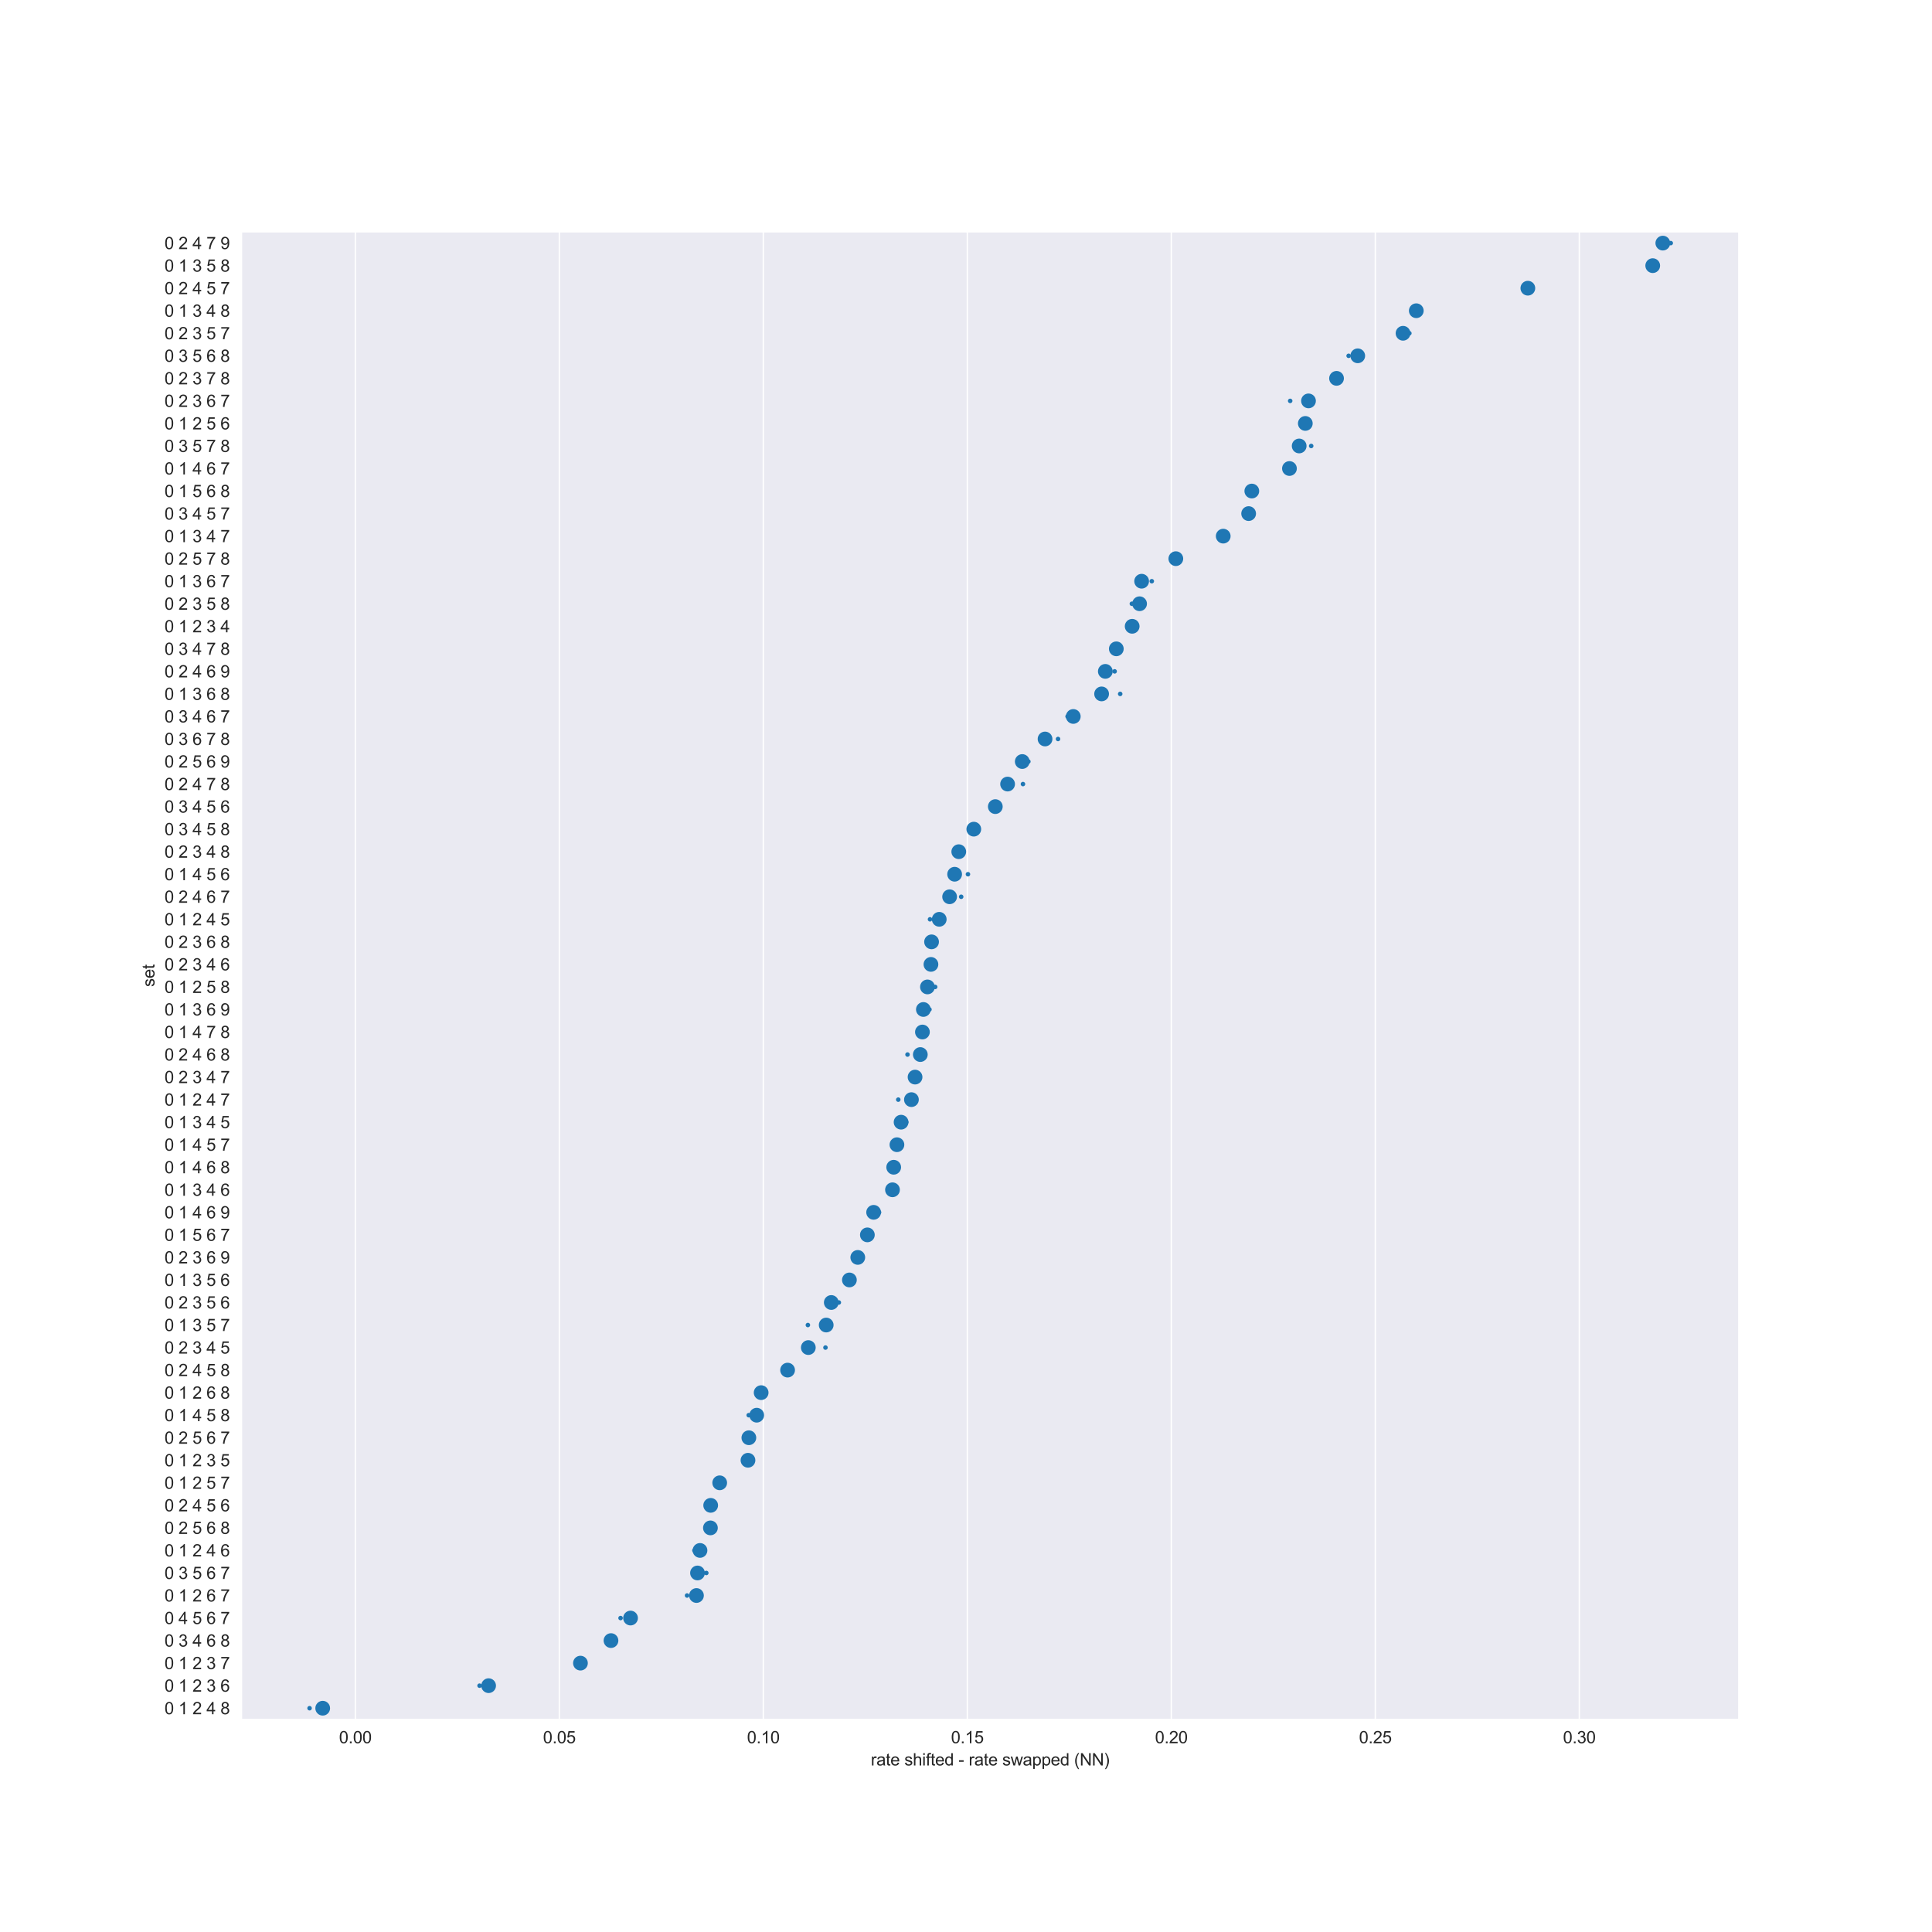 <?xml version="1.0" encoding="utf-8" standalone="no"?>
<!DOCTYPE svg PUBLIC "-//W3C//DTD SVG 1.1//EN"
  "http://www.w3.org/Graphics/SVG/1.1/DTD/svg11.dtd">
<svg xmlns:xlink="http://www.w3.org/1999/xlink" width="1152pt" height="1152pt" viewBox="0 0 1152 1152" xmlns="http://www.w3.org/2000/svg" version="1.1">
 <defs>
  <style type="text/css">*{stroke-linejoin: round; stroke-linecap: butt}</style>
 </defs>
 <g id="figure_1">
  <g id="patch_1">
   <path d="M 0 1152 
L 1152 1152 
L 1152 0 
L 0 0 
z
" style="fill: #ffffff"/>
  </g>
  <g id="axes_1">
   <g id="patch_2">
    <path d="M 144 1025.28 
L 1036.8 1025.28 
L 1036.8 138.24 
L 144 138.24 
z
" style="fill: #eaeaf2"/>
   </g>
   <g id="matplotlib.axis_1">
    <g id="xtick_1">
     <g id="line2d_1">
      <path d="M 211.876 1025.28 
L 211.876 138.24 
" clip-path="url(#pacc67517c8)" style="fill: none; stroke: #ffffff; stroke-width: 0.8; stroke-linecap: round"/>
     </g>
     <g id="text_1">
      <!-- 0.00 -->
      <g style="fill: #262626" transform="translate(202.146 1039.438) scale(0.1 -0.1)">
       <defs>
        <path id="ArialMT-30" d="M 266 2259 
Q 266 3072 433 3567 
Q 600 4063 929 4331 
Q 1259 4600 1759 4600 
Q 2128 4600 2406 4451 
Q 2684 4303 2865 4023 
Q 3047 3744 3150 3342 
Q 3253 2941 3253 2259 
Q 3253 1453 3087 958 
Q 2922 463 2592 192 
Q 2263 -78 1759 -78 
Q 1097 -78 719 397 
Q 266 969 266 2259 
z
M 844 2259 
Q 844 1131 1108 757 
Q 1372 384 1759 384 
Q 2147 384 2411 759 
Q 2675 1134 2675 2259 
Q 2675 3391 2411 3762 
Q 2147 4134 1753 4134 
Q 1366 4134 1134 3806 
Q 844 3388 844 2259 
z
" transform="scale(0.016)"/>
        <path id="ArialMT-2e" d="M 581 0 
L 581 641 
L 1222 641 
L 1222 0 
L 581 0 
z
" transform="scale(0.016)"/>
       </defs>
       <use xlink:href="#ArialMT-30"/>
       <use xlink:href="#ArialMT-2e" x="55.615"/>
       <use xlink:href="#ArialMT-30" x="83.398"/>
       <use xlink:href="#ArialMT-30" x="139.014"/>
      </g>
     </g>
    </g>
    <g id="xtick_2">
     <g id="line2d_2">
      <path d="M 333.513 1025.28 
L 333.513 138.24 
" clip-path="url(#pacc67517c8)" style="fill: none; stroke: #ffffff; stroke-width: 0.8; stroke-linecap: round"/>
     </g>
     <g id="text_2">
      <!-- 0.05 -->
      <g style="fill: #262626" transform="translate(323.783 1039.438) scale(0.1 -0.1)">
       <defs>
        <path id="ArialMT-35" d="M 266 1200 
L 856 1250 
Q 922 819 1161 601 
Q 1400 384 1738 384 
Q 2144 384 2425 690 
Q 2706 997 2706 1503 
Q 2706 1984 2436 2262 
Q 2166 2541 1728 2541 
Q 1456 2541 1237 2417 
Q 1019 2294 894 2097 
L 366 2166 
L 809 4519 
L 3088 4519 
L 3088 3981 
L 1259 3981 
L 1013 2750 
Q 1425 3038 1878 3038 
Q 2478 3038 2890 2622 
Q 3303 2206 3303 1553 
Q 3303 931 2941 478 
Q 2500 -78 1738 -78 
Q 1113 -78 717 272 
Q 322 622 266 1200 
z
" transform="scale(0.016)"/>
       </defs>
       <use xlink:href="#ArialMT-30"/>
       <use xlink:href="#ArialMT-2e" x="55.615"/>
       <use xlink:href="#ArialMT-30" x="83.398"/>
       <use xlink:href="#ArialMT-35" x="139.014"/>
      </g>
     </g>
    </g>
    <g id="xtick_3">
     <g id="line2d_3">
      <path d="M 455.15 1025.28 
L 455.15 138.24 
" clip-path="url(#pacc67517c8)" style="fill: none; stroke: #ffffff; stroke-width: 0.8; stroke-linecap: round"/>
     </g>
     <g id="text_3">
      <!-- 0.10 -->
      <g style="fill: #262626" transform="translate(445.42 1039.438) scale(0.1 -0.1)">
       <defs>
        <path id="ArialMT-31" d="M 2384 0 
L 1822 0 
L 1822 3584 
Q 1619 3391 1289 3197 
Q 959 3003 697 2906 
L 697 3450 
Q 1169 3672 1522 3987 
Q 1875 4303 2022 4600 
L 2384 4600 
L 2384 0 
z
" transform="scale(0.016)"/>
       </defs>
       <use xlink:href="#ArialMT-30"/>
       <use xlink:href="#ArialMT-2e" x="55.615"/>
       <use xlink:href="#ArialMT-31" x="83.398"/>
       <use xlink:href="#ArialMT-30" x="139.014"/>
      </g>
     </g>
    </g>
    <g id="xtick_4">
     <g id="line2d_4">
      <path d="M 576.787 1025.28 
L 576.787 138.24 
" clip-path="url(#pacc67517c8)" style="fill: none; stroke: #ffffff; stroke-width: 0.8; stroke-linecap: round"/>
     </g>
     <g id="text_4">
      <!-- 0.15 -->
      <g style="fill: #262626" transform="translate(567.057 1039.438) scale(0.1 -0.1)">
       <use xlink:href="#ArialMT-30"/>
       <use xlink:href="#ArialMT-2e" x="55.615"/>
       <use xlink:href="#ArialMT-31" x="83.398"/>
       <use xlink:href="#ArialMT-35" x="139.014"/>
      </g>
     </g>
    </g>
    <g id="xtick_5">
     <g id="line2d_5">
      <path d="M 698.424 1025.28 
L 698.424 138.24 
" clip-path="url(#pacc67517c8)" style="fill: none; stroke: #ffffff; stroke-width: 0.8; stroke-linecap: round"/>
     </g>
     <g id="text_5">
      <!-- 0.20 -->
      <g style="fill: #262626" transform="translate(688.694 1039.438) scale(0.1 -0.1)">
       <defs>
        <path id="ArialMT-32" d="M 3222 541 
L 3222 0 
L 194 0 
Q 188 203 259 391 
Q 375 700 629 1000 
Q 884 1300 1366 1694 
Q 2113 2306 2375 2664 
Q 2638 3022 2638 3341 
Q 2638 3675 2398 3904 
Q 2159 4134 1775 4134 
Q 1369 4134 1125 3890 
Q 881 3647 878 3216 
L 300 3275 
Q 359 3922 746 4261 
Q 1134 4600 1788 4600 
Q 2447 4600 2831 4234 
Q 3216 3869 3216 3328 
Q 3216 3053 3103 2787 
Q 2991 2522 2730 2228 
Q 2469 1934 1863 1422 
Q 1356 997 1212 845 
Q 1069 694 975 541 
L 3222 541 
z
" transform="scale(0.016)"/>
       </defs>
       <use xlink:href="#ArialMT-30"/>
       <use xlink:href="#ArialMT-2e" x="55.615"/>
       <use xlink:href="#ArialMT-32" x="83.398"/>
       <use xlink:href="#ArialMT-30" x="139.014"/>
      </g>
     </g>
    </g>
    <g id="xtick_6">
     <g id="line2d_6">
      <path d="M 820.061 1025.28 
L 820.061 138.24 
" clip-path="url(#pacc67517c8)" style="fill: none; stroke: #ffffff; stroke-width: 0.8; stroke-linecap: round"/>
     </g>
     <g id="text_6">
      <!-- 0.25 -->
      <g style="fill: #262626" transform="translate(810.331 1039.438) scale(0.1 -0.1)">
       <use xlink:href="#ArialMT-30"/>
       <use xlink:href="#ArialMT-2e" x="55.615"/>
       <use xlink:href="#ArialMT-32" x="83.398"/>
       <use xlink:href="#ArialMT-35" x="139.014"/>
      </g>
     </g>
    </g>
    <g id="xtick_7">
     <g id="line2d_7">
      <path d="M 941.698 1025.28 
L 941.698 138.24 
" clip-path="url(#pacc67517c8)" style="fill: none; stroke: #ffffff; stroke-width: 0.8; stroke-linecap: round"/>
     </g>
     <g id="text_7">
      <!-- 0.30 -->
      <g style="fill: #262626" transform="translate(931.968 1039.438) scale(0.1 -0.1)">
       <defs>
        <path id="ArialMT-33" d="M 269 1209 
L 831 1284 
Q 928 806 1161 595 
Q 1394 384 1728 384 
Q 2125 384 2398 659 
Q 2672 934 2672 1341 
Q 2672 1728 2419 1979 
Q 2166 2231 1775 2231 
Q 1616 2231 1378 2169 
L 1441 2663 
Q 1497 2656 1531 2656 
Q 1891 2656 2178 2843 
Q 2466 3031 2466 3422 
Q 2466 3731 2256 3934 
Q 2047 4138 1716 4138 
Q 1388 4138 1169 3931 
Q 950 3725 888 3313 
L 325 3413 
Q 428 3978 793 4289 
Q 1159 4600 1703 4600 
Q 2078 4600 2393 4439 
Q 2709 4278 2876 4000 
Q 3044 3722 3044 3409 
Q 3044 3113 2884 2869 
Q 2725 2625 2413 2481 
Q 2819 2388 3044 2092 
Q 3269 1797 3269 1353 
Q 3269 753 2831 336 
Q 2394 -81 1725 -81 
Q 1122 -81 723 278 
Q 325 638 269 1209 
z
" transform="scale(0.016)"/>
       </defs>
       <use xlink:href="#ArialMT-30"/>
       <use xlink:href="#ArialMT-2e" x="55.615"/>
       <use xlink:href="#ArialMT-33" x="83.398"/>
       <use xlink:href="#ArialMT-30" x="139.014"/>
      </g>
     </g>
    </g>
    <g id="text_8">
     <!-- rate shifted - rate swapped (NN) -->
     <g style="fill: #262626" transform="translate(519.265 1052.705) scale(0.1 -0.1)">
      <defs>
       <path id="ArialMT-72" d="M 416 0 
L 416 3319 
L 922 3319 
L 922 2816 
Q 1116 3169 1280 3281 
Q 1444 3394 1641 3394 
Q 1925 3394 2219 3213 
L 2025 2691 
Q 1819 2813 1613 2813 
Q 1428 2813 1281 2702 
Q 1134 2591 1072 2394 
Q 978 2094 978 1738 
L 978 0 
L 416 0 
z
" transform="scale(0.016)"/>
       <path id="ArialMT-61" d="M 2588 409 
Q 2275 144 1986 34 
Q 1697 -75 1366 -75 
Q 819 -75 525 192 
Q 231 459 231 875 
Q 231 1119 342 1320 
Q 453 1522 633 1644 
Q 813 1766 1038 1828 
Q 1203 1872 1538 1913 
Q 2219 1994 2541 2106 
Q 2544 2222 2544 2253 
Q 2544 2597 2384 2738 
Q 2169 2928 1744 2928 
Q 1347 2928 1158 2789 
Q 969 2650 878 2297 
L 328 2372 
Q 403 2725 575 2942 
Q 747 3159 1072 3276 
Q 1397 3394 1825 3394 
Q 2250 3394 2515 3294 
Q 2781 3194 2906 3042 
Q 3031 2891 3081 2659 
Q 3109 2516 3109 2141 
L 3109 1391 
Q 3109 606 3145 398 
Q 3181 191 3288 0 
L 2700 0 
Q 2613 175 2588 409 
z
M 2541 1666 
Q 2234 1541 1622 1453 
Q 1275 1403 1131 1340 
Q 988 1278 909 1158 
Q 831 1038 831 891 
Q 831 666 1001 516 
Q 1172 366 1500 366 
Q 1825 366 2078 508 
Q 2331 650 2450 897 
Q 2541 1088 2541 1459 
L 2541 1666 
z
" transform="scale(0.016)"/>
       <path id="ArialMT-74" d="M 1650 503 
L 1731 6 
Q 1494 -44 1306 -44 
Q 1000 -44 831 53 
Q 663 150 594 308 
Q 525 466 525 972 
L 525 2881 
L 113 2881 
L 113 3319 
L 525 3319 
L 525 4141 
L 1084 4478 
L 1084 3319 
L 1650 3319 
L 1650 2881 
L 1084 2881 
L 1084 941 
Q 1084 700 1114 631 
Q 1144 563 1211 522 
Q 1278 481 1403 481 
Q 1497 481 1650 503 
z
" transform="scale(0.016)"/>
       <path id="ArialMT-65" d="M 2694 1069 
L 3275 997 
Q 3138 488 2766 206 
Q 2394 -75 1816 -75 
Q 1088 -75 661 373 
Q 234 822 234 1631 
Q 234 2469 665 2931 
Q 1097 3394 1784 3394 
Q 2450 3394 2872 2941 
Q 3294 2488 3294 1666 
Q 3294 1616 3291 1516 
L 816 1516 
Q 847 969 1125 678 
Q 1403 388 1819 388 
Q 2128 388 2347 550 
Q 2566 713 2694 1069 
z
M 847 1978 
L 2700 1978 
Q 2663 2397 2488 2606 
Q 2219 2931 1791 2931 
Q 1403 2931 1139 2672 
Q 875 2413 847 1978 
z
" transform="scale(0.016)"/>
       <path id="ArialMT-20" transform="scale(0.016)"/>
       <path id="ArialMT-73" d="M 197 991 
L 753 1078 
Q 800 744 1014 566 
Q 1228 388 1613 388 
Q 2000 388 2187 545 
Q 2375 703 2375 916 
Q 2375 1106 2209 1216 
Q 2094 1291 1634 1406 
Q 1016 1563 777 1677 
Q 538 1791 414 1992 
Q 291 2194 291 2438 
Q 291 2659 392 2848 
Q 494 3038 669 3163 
Q 800 3259 1026 3326 
Q 1253 3394 1513 3394 
Q 1903 3394 2198 3281 
Q 2494 3169 2634 2976 
Q 2775 2784 2828 2463 
L 2278 2388 
Q 2241 2644 2061 2787 
Q 1881 2931 1553 2931 
Q 1166 2931 1000 2803 
Q 834 2675 834 2503 
Q 834 2394 903 2306 
Q 972 2216 1119 2156 
Q 1203 2125 1616 2013 
Q 2213 1853 2448 1751 
Q 2684 1650 2818 1456 
Q 2953 1263 2953 975 
Q 2953 694 2789 445 
Q 2625 197 2315 61 
Q 2006 -75 1616 -75 
Q 969 -75 630 194 
Q 291 463 197 991 
z
" transform="scale(0.016)"/>
       <path id="ArialMT-68" d="M 422 0 
L 422 4581 
L 984 4581 
L 984 2938 
Q 1378 3394 1978 3394 
Q 2347 3394 2619 3248 
Q 2891 3103 3008 2847 
Q 3125 2591 3125 2103 
L 3125 0 
L 2563 0 
L 2563 2103 
Q 2563 2525 2380 2717 
Q 2197 2909 1863 2909 
Q 1613 2909 1392 2779 
Q 1172 2650 1078 2428 
Q 984 2206 984 1816 
L 984 0 
L 422 0 
z
" transform="scale(0.016)"/>
       <path id="ArialMT-69" d="M 425 3934 
L 425 4581 
L 988 4581 
L 988 3934 
L 425 3934 
z
M 425 0 
L 425 3319 
L 988 3319 
L 988 0 
L 425 0 
z
" transform="scale(0.016)"/>
       <path id="ArialMT-66" d="M 556 0 
L 556 2881 
L 59 2881 
L 59 3319 
L 556 3319 
L 556 3672 
Q 556 4006 616 4169 
Q 697 4388 901 4523 
Q 1106 4659 1475 4659 
Q 1713 4659 2000 4603 
L 1916 4113 
Q 1741 4144 1584 4144 
Q 1328 4144 1222 4034 
Q 1116 3925 1116 3625 
L 1116 3319 
L 1763 3319 
L 1763 2881 
L 1116 2881 
L 1116 0 
L 556 0 
z
" transform="scale(0.016)"/>
       <path id="ArialMT-64" d="M 2575 0 
L 2575 419 
Q 2259 -75 1647 -75 
Q 1250 -75 917 144 
Q 584 363 401 755 
Q 219 1147 219 1656 
Q 219 2153 384 2558 
Q 550 2963 881 3178 
Q 1213 3394 1622 3394 
Q 1922 3394 2156 3267 
Q 2391 3141 2538 2938 
L 2538 4581 
L 3097 4581 
L 3097 0 
L 2575 0 
z
M 797 1656 
Q 797 1019 1065 703 
Q 1334 388 1700 388 
Q 2069 388 2326 689 
Q 2584 991 2584 1609 
Q 2584 2291 2321 2609 
Q 2059 2928 1675 2928 
Q 1300 2928 1048 2622 
Q 797 2316 797 1656 
z
" transform="scale(0.016)"/>
       <path id="ArialMT-2d" d="M 203 1375 
L 203 1941 
L 1931 1941 
L 1931 1375 
L 203 1375 
z
" transform="scale(0.016)"/>
       <path id="ArialMT-77" d="M 1034 0 
L 19 3319 
L 600 3319 
L 1128 1403 
L 1325 691 
Q 1338 744 1497 1375 
L 2025 3319 
L 2603 3319 
L 3100 1394 
L 3266 759 
L 3456 1400 
L 4025 3319 
L 4572 3319 
L 3534 0 
L 2950 0 
L 2422 1988 
L 2294 2553 
L 1622 0 
L 1034 0 
z
" transform="scale(0.016)"/>
       <path id="ArialMT-70" d="M 422 -1272 
L 422 3319 
L 934 3319 
L 934 2888 
Q 1116 3141 1344 3267 
Q 1572 3394 1897 3394 
Q 2322 3394 2647 3175 
Q 2972 2956 3137 2557 
Q 3303 2159 3303 1684 
Q 3303 1175 3120 767 
Q 2938 359 2589 142 
Q 2241 -75 1856 -75 
Q 1575 -75 1351 44 
Q 1128 163 984 344 
L 984 -1272 
L 422 -1272 
z
M 931 1641 
Q 931 1000 1190 694 
Q 1450 388 1819 388 
Q 2194 388 2461 705 
Q 2728 1022 2728 1688 
Q 2728 2322 2467 2637 
Q 2206 2953 1844 2953 
Q 1484 2953 1207 2617 
Q 931 2281 931 1641 
z
" transform="scale(0.016)"/>
       <path id="ArialMT-28" d="M 1497 -1347 
Q 1031 -759 709 28 
Q 388 816 388 1659 
Q 388 2403 628 3084 
Q 909 3875 1497 4659 
L 1900 4659 
Q 1522 4009 1400 3731 
Q 1209 3300 1100 2831 
Q 966 2247 966 1656 
Q 966 153 1900 -1347 
L 1497 -1347 
z
" transform="scale(0.016)"/>
       <path id="ArialMT-4e" d="M 488 0 
L 488 4581 
L 1109 4581 
L 3516 984 
L 3516 4581 
L 4097 4581 
L 4097 0 
L 3475 0 
L 1069 3600 
L 1069 0 
L 488 0 
z
" transform="scale(0.016)"/>
       <path id="ArialMT-29" d="M 791 -1347 
L 388 -1347 
Q 1322 153 1322 1656 
Q 1322 2244 1188 2822 
Q 1081 3291 891 3722 
Q 769 4003 388 4659 
L 791 4659 
Q 1378 3875 1659 3084 
Q 1900 2403 1900 1659 
Q 1900 816 1576 28 
Q 1253 -759 791 -1347 
z
" transform="scale(0.016)"/>
      </defs>
      <use xlink:href="#ArialMT-72"/>
      <use xlink:href="#ArialMT-61" x="33.301"/>
      <use xlink:href="#ArialMT-74" x="88.916"/>
      <use xlink:href="#ArialMT-65" x="116.699"/>
      <use xlink:href="#ArialMT-20" x="172.314"/>
      <use xlink:href="#ArialMT-73" x="200.098"/>
      <use xlink:href="#ArialMT-68" x="250.098"/>
      <use xlink:href="#ArialMT-69" x="305.713"/>
      <use xlink:href="#ArialMT-66" x="327.93"/>
      <use xlink:href="#ArialMT-74" x="355.713"/>
      <use xlink:href="#ArialMT-65" x="383.496"/>
      <use xlink:href="#ArialMT-64" x="439.111"/>
      <use xlink:href="#ArialMT-20" x="494.727"/>
      <use xlink:href="#ArialMT-2d" x="522.51"/>
      <use xlink:href="#ArialMT-20" x="555.811"/>
      <use xlink:href="#ArialMT-72" x="583.594"/>
      <use xlink:href="#ArialMT-61" x="616.895"/>
      <use xlink:href="#ArialMT-74" x="672.51"/>
      <use xlink:href="#ArialMT-65" x="700.293"/>
      <use xlink:href="#ArialMT-20" x="755.908"/>
      <use xlink:href="#ArialMT-73" x="783.691"/>
      <use xlink:href="#ArialMT-77" x="833.691"/>
      <use xlink:href="#ArialMT-61" x="905.908"/>
      <use xlink:href="#ArialMT-70" x="961.523"/>
      <use xlink:href="#ArialMT-70" x="1017.139"/>
      <use xlink:href="#ArialMT-65" x="1072.754"/>
      <use xlink:href="#ArialMT-64" x="1128.369"/>
      <use xlink:href="#ArialMT-20" x="1183.984"/>
      <use xlink:href="#ArialMT-28" x="1211.768"/>
      <use xlink:href="#ArialMT-4e" x="1245.068"/>
      <use xlink:href="#ArialMT-4e" x="1317.285"/>
      <use xlink:href="#ArialMT-29" x="1389.502"/>
     </g>
    </g>
   </g>
   <g id="matplotlib.axis_2">
    <g id="ytick_1">
     <g id="text_9">
      <!-- 0 2 4 7 9 -->
      <g style="fill: #262626" transform="translate(98.083 148.539) scale(0.1 -0.1)">
       <defs>
        <path id="ArialMT-34" d="M 2069 0 
L 2069 1097 
L 81 1097 
L 81 1613 
L 2172 4581 
L 2631 4581 
L 2631 1613 
L 3250 1613 
L 3250 1097 
L 2631 1097 
L 2631 0 
L 2069 0 
z
M 2069 1613 
L 2069 3678 
L 634 1613 
L 2069 1613 
z
" transform="scale(0.016)"/>
        <path id="ArialMT-37" d="M 303 3981 
L 303 4522 
L 3269 4522 
L 3269 4084 
Q 2831 3619 2401 2847 
Q 1972 2075 1738 1259 
Q 1569 684 1522 0 
L 944 0 
Q 953 541 1156 1306 
Q 1359 2072 1739 2783 
Q 2119 3494 2547 3981 
L 303 3981 
z
" transform="scale(0.016)"/>
        <path id="ArialMT-39" d="M 350 1059 
L 891 1109 
Q 959 728 1153 556 
Q 1347 384 1650 384 
Q 1909 384 2104 503 
Q 2300 622 2425 820 
Q 2550 1019 2634 1356 
Q 2719 1694 2719 2044 
Q 2719 2081 2716 2156 
Q 2547 1888 2255 1720 
Q 1963 1553 1622 1553 
Q 1053 1553 659 1965 
Q 266 2378 266 3053 
Q 266 3750 677 4175 
Q 1088 4600 1706 4600 
Q 2153 4600 2523 4359 
Q 2894 4119 3086 3673 
Q 3278 3228 3278 2384 
Q 3278 1506 3087 986 
Q 2897 466 2520 194 
Q 2144 -78 1638 -78 
Q 1100 -78 759 220 
Q 419 519 350 1059 
z
M 2653 3081 
Q 2653 3566 2395 3850 
Q 2138 4134 1775 4134 
Q 1400 4134 1122 3828 
Q 844 3522 844 3034 
Q 844 2597 1108 2323 
Q 1372 2050 1759 2050 
Q 2150 2050 2401 2323 
Q 2653 2597 2653 3081 
z
" transform="scale(0.016)"/>
       </defs>
       <use xlink:href="#ArialMT-30"/>
       <use xlink:href="#ArialMT-20" x="55.615"/>
       <use xlink:href="#ArialMT-32" x="83.398"/>
       <use xlink:href="#ArialMT-20" x="139.014"/>
       <use xlink:href="#ArialMT-34" x="166.797"/>
       <use xlink:href="#ArialMT-20" x="222.412"/>
       <use xlink:href="#ArialMT-37" x="250.195"/>
       <use xlink:href="#ArialMT-20" x="305.811"/>
       <use xlink:href="#ArialMT-39" x="333.594"/>
      </g>
     </g>
    </g>
    <g id="ytick_2">
     <g id="text_10">
      <!-- 0 1 3 5 8 -->
      <g style="fill: #262626" transform="translate(98.083 161.979) scale(0.1 -0.1)">
       <defs>
        <path id="ArialMT-38" d="M 1131 2484 
Q 781 2613 612 2850 
Q 444 3088 444 3419 
Q 444 3919 803 4259 
Q 1163 4600 1759 4600 
Q 2359 4600 2725 4251 
Q 3091 3903 3091 3403 
Q 3091 3084 2923 2848 
Q 2756 2613 2416 2484 
Q 2838 2347 3058 2040 
Q 3278 1734 3278 1309 
Q 3278 722 2862 322 
Q 2447 -78 1769 -78 
Q 1091 -78 675 323 
Q 259 725 259 1325 
Q 259 1772 486 2073 
Q 713 2375 1131 2484 
z
M 1019 3438 
Q 1019 3113 1228 2906 
Q 1438 2700 1772 2700 
Q 2097 2700 2305 2904 
Q 2513 3109 2513 3406 
Q 2513 3716 2298 3927 
Q 2084 4138 1766 4138 
Q 1444 4138 1231 3931 
Q 1019 3725 1019 3438 
z
M 838 1322 
Q 838 1081 952 856 
Q 1066 631 1291 507 
Q 1516 384 1775 384 
Q 2178 384 2440 643 
Q 2703 903 2703 1303 
Q 2703 1709 2433 1975 
Q 2163 2241 1756 2241 
Q 1359 2241 1098 1978 
Q 838 1716 838 1322 
z
" transform="scale(0.016)"/>
       </defs>
       <use xlink:href="#ArialMT-30"/>
       <use xlink:href="#ArialMT-20" x="55.615"/>
       <use xlink:href="#ArialMT-31" x="83.398"/>
       <use xlink:href="#ArialMT-20" x="139.014"/>
       <use xlink:href="#ArialMT-33" x="166.797"/>
       <use xlink:href="#ArialMT-20" x="222.412"/>
       <use xlink:href="#ArialMT-35" x="250.195"/>
       <use xlink:href="#ArialMT-20" x="305.811"/>
       <use xlink:href="#ArialMT-38" x="333.594"/>
      </g>
     </g>
    </g>
    <g id="ytick_3">
     <g id="text_11">
      <!-- 0 2 4 5 7 -->
      <g style="fill: #262626" transform="translate(98.083 175.419) scale(0.1 -0.1)">
       <use xlink:href="#ArialMT-30"/>
       <use xlink:href="#ArialMT-20" x="55.615"/>
       <use xlink:href="#ArialMT-32" x="83.398"/>
       <use xlink:href="#ArialMT-20" x="139.014"/>
       <use xlink:href="#ArialMT-34" x="166.797"/>
       <use xlink:href="#ArialMT-20" x="222.412"/>
       <use xlink:href="#ArialMT-35" x="250.195"/>
       <use xlink:href="#ArialMT-20" x="305.811"/>
       <use xlink:href="#ArialMT-37" x="333.594"/>
      </g>
     </g>
    </g>
    <g id="ytick_4">
     <g id="text_12">
      <!-- 0 1 3 4 8 -->
      <g style="fill: #262626" transform="translate(98.083 188.859) scale(0.1 -0.1)">
       <use xlink:href="#ArialMT-30"/>
       <use xlink:href="#ArialMT-20" x="55.615"/>
       <use xlink:href="#ArialMT-31" x="83.398"/>
       <use xlink:href="#ArialMT-20" x="139.014"/>
       <use xlink:href="#ArialMT-33" x="166.797"/>
       <use xlink:href="#ArialMT-20" x="222.412"/>
       <use xlink:href="#ArialMT-34" x="250.195"/>
       <use xlink:href="#ArialMT-20" x="305.811"/>
       <use xlink:href="#ArialMT-38" x="333.594"/>
      </g>
     </g>
    </g>
    <g id="ytick_5">
     <g id="text_13">
      <!-- 0 2 3 5 7 -->
      <g style="fill: #262626" transform="translate(98.083 202.299) scale(0.1 -0.1)">
       <use xlink:href="#ArialMT-30"/>
       <use xlink:href="#ArialMT-20" x="55.615"/>
       <use xlink:href="#ArialMT-32" x="83.398"/>
       <use xlink:href="#ArialMT-20" x="139.014"/>
       <use xlink:href="#ArialMT-33" x="166.797"/>
       <use xlink:href="#ArialMT-20" x="222.412"/>
       <use xlink:href="#ArialMT-35" x="250.195"/>
       <use xlink:href="#ArialMT-20" x="305.811"/>
       <use xlink:href="#ArialMT-37" x="333.594"/>
      </g>
     </g>
    </g>
    <g id="ytick_6">
     <g id="text_14">
      <!-- 0 3 5 6 8 -->
      <g style="fill: #262626" transform="translate(98.083 215.739) scale(0.1 -0.1)">
       <defs>
        <path id="ArialMT-36" d="M 3184 3459 
L 2625 3416 
Q 2550 3747 2413 3897 
Q 2184 4138 1850 4138 
Q 1581 4138 1378 3988 
Q 1113 3794 959 3422 
Q 806 3050 800 2363 
Q 1003 2672 1297 2822 
Q 1591 2972 1913 2972 
Q 2475 2972 2870 2558 
Q 3266 2144 3266 1488 
Q 3266 1056 3080 686 
Q 2894 316 2569 119 
Q 2244 -78 1831 -78 
Q 1128 -78 684 439 
Q 241 956 241 2144 
Q 241 3472 731 4075 
Q 1159 4600 1884 4600 
Q 2425 4600 2770 4297 
Q 3116 3994 3184 3459 
z
M 888 1484 
Q 888 1194 1011 928 
Q 1134 663 1356 523 
Q 1578 384 1822 384 
Q 2178 384 2434 671 
Q 2691 959 2691 1453 
Q 2691 1928 2437 2201 
Q 2184 2475 1800 2475 
Q 1419 2475 1153 2201 
Q 888 1928 888 1484 
z
" transform="scale(0.016)"/>
       </defs>
       <use xlink:href="#ArialMT-30"/>
       <use xlink:href="#ArialMT-20" x="55.615"/>
       <use xlink:href="#ArialMT-33" x="83.398"/>
       <use xlink:href="#ArialMT-20" x="139.014"/>
       <use xlink:href="#ArialMT-35" x="166.797"/>
       <use xlink:href="#ArialMT-20" x="222.412"/>
       <use xlink:href="#ArialMT-36" x="250.195"/>
       <use xlink:href="#ArialMT-20" x="305.811"/>
       <use xlink:href="#ArialMT-38" x="333.594"/>
      </g>
     </g>
    </g>
    <g id="ytick_7">
     <g id="text_15">
      <!-- 0 2 3 7 8 -->
      <g style="fill: #262626" transform="translate(98.083 229.179) scale(0.1 -0.1)">
       <use xlink:href="#ArialMT-30"/>
       <use xlink:href="#ArialMT-20" x="55.615"/>
       <use xlink:href="#ArialMT-32" x="83.398"/>
       <use xlink:href="#ArialMT-20" x="139.014"/>
       <use xlink:href="#ArialMT-33" x="166.797"/>
       <use xlink:href="#ArialMT-20" x="222.412"/>
       <use xlink:href="#ArialMT-37" x="250.195"/>
       <use xlink:href="#ArialMT-20" x="305.811"/>
       <use xlink:href="#ArialMT-38" x="333.594"/>
      </g>
     </g>
    </g>
    <g id="ytick_8">
     <g id="text_16">
      <!-- 0 2 3 6 7 -->
      <g style="fill: #262626" transform="translate(98.083 242.619) scale(0.1 -0.1)">
       <use xlink:href="#ArialMT-30"/>
       <use xlink:href="#ArialMT-20" x="55.615"/>
       <use xlink:href="#ArialMT-32" x="83.398"/>
       <use xlink:href="#ArialMT-20" x="139.014"/>
       <use xlink:href="#ArialMT-33" x="166.797"/>
       <use xlink:href="#ArialMT-20" x="222.412"/>
       <use xlink:href="#ArialMT-36" x="250.195"/>
       <use xlink:href="#ArialMT-20" x="305.811"/>
       <use xlink:href="#ArialMT-37" x="333.594"/>
      </g>
     </g>
    </g>
    <g id="ytick_9">
     <g id="text_17">
      <!-- 0 1 2 5 6 -->
      <g style="fill: #262626" transform="translate(98.083 256.059) scale(0.1 -0.1)">
       <use xlink:href="#ArialMT-30"/>
       <use xlink:href="#ArialMT-20" x="55.615"/>
       <use xlink:href="#ArialMT-31" x="83.398"/>
       <use xlink:href="#ArialMT-20" x="139.014"/>
       <use xlink:href="#ArialMT-32" x="166.797"/>
       <use xlink:href="#ArialMT-20" x="222.412"/>
       <use xlink:href="#ArialMT-35" x="250.195"/>
       <use xlink:href="#ArialMT-20" x="305.811"/>
       <use xlink:href="#ArialMT-36" x="333.594"/>
      </g>
     </g>
    </g>
    <g id="ytick_10">
     <g id="text_18">
      <!-- 0 3 5 7 8 -->
      <g style="fill: #262626" transform="translate(98.083 269.499) scale(0.1 -0.1)">
       <use xlink:href="#ArialMT-30"/>
       <use xlink:href="#ArialMT-20" x="55.615"/>
       <use xlink:href="#ArialMT-33" x="83.398"/>
       <use xlink:href="#ArialMT-20" x="139.014"/>
       <use xlink:href="#ArialMT-35" x="166.797"/>
       <use xlink:href="#ArialMT-20" x="222.412"/>
       <use xlink:href="#ArialMT-37" x="250.195"/>
       <use xlink:href="#ArialMT-20" x="305.811"/>
       <use xlink:href="#ArialMT-38" x="333.594"/>
      </g>
     </g>
    </g>
    <g id="ytick_11">
     <g id="text_19">
      <!-- 0 1 4 6 7 -->
      <g style="fill: #262626" transform="translate(98.083 282.939) scale(0.1 -0.1)">
       <use xlink:href="#ArialMT-30"/>
       <use xlink:href="#ArialMT-20" x="55.615"/>
       <use xlink:href="#ArialMT-31" x="83.398"/>
       <use xlink:href="#ArialMT-20" x="139.014"/>
       <use xlink:href="#ArialMT-34" x="166.797"/>
       <use xlink:href="#ArialMT-20" x="222.412"/>
       <use xlink:href="#ArialMT-36" x="250.195"/>
       <use xlink:href="#ArialMT-20" x="305.811"/>
       <use xlink:href="#ArialMT-37" x="333.594"/>
      </g>
     </g>
    </g>
    <g id="ytick_12">
     <g id="text_20">
      <!-- 0 1 5 6 8 -->
      <g style="fill: #262626" transform="translate(98.083 296.379) scale(0.1 -0.1)">
       <use xlink:href="#ArialMT-30"/>
       <use xlink:href="#ArialMT-20" x="55.615"/>
       <use xlink:href="#ArialMT-31" x="83.398"/>
       <use xlink:href="#ArialMT-20" x="139.014"/>
       <use xlink:href="#ArialMT-35" x="166.797"/>
       <use xlink:href="#ArialMT-20" x="222.412"/>
       <use xlink:href="#ArialMT-36" x="250.195"/>
       <use xlink:href="#ArialMT-20" x="305.811"/>
       <use xlink:href="#ArialMT-38" x="333.594"/>
      </g>
     </g>
    </g>
    <g id="ytick_13">
     <g id="text_21">
      <!-- 0 3 4 5 7 -->
      <g style="fill: #262626" transform="translate(98.083 309.819) scale(0.1 -0.1)">
       <use xlink:href="#ArialMT-30"/>
       <use xlink:href="#ArialMT-20" x="55.615"/>
       <use xlink:href="#ArialMT-33" x="83.398"/>
       <use xlink:href="#ArialMT-20" x="139.014"/>
       <use xlink:href="#ArialMT-34" x="166.797"/>
       <use xlink:href="#ArialMT-20" x="222.412"/>
       <use xlink:href="#ArialMT-35" x="250.195"/>
       <use xlink:href="#ArialMT-20" x="305.811"/>
       <use xlink:href="#ArialMT-37" x="333.594"/>
      </g>
     </g>
    </g>
    <g id="ytick_14">
     <g id="text_22">
      <!-- 0 1 3 4 7 -->
      <g style="fill: #262626" transform="translate(98.083 323.259) scale(0.1 -0.1)">
       <use xlink:href="#ArialMT-30"/>
       <use xlink:href="#ArialMT-20" x="55.615"/>
       <use xlink:href="#ArialMT-31" x="83.398"/>
       <use xlink:href="#ArialMT-20" x="139.014"/>
       <use xlink:href="#ArialMT-33" x="166.797"/>
       <use xlink:href="#ArialMT-20" x="222.412"/>
       <use xlink:href="#ArialMT-34" x="250.195"/>
       <use xlink:href="#ArialMT-20" x="305.811"/>
       <use xlink:href="#ArialMT-37" x="333.594"/>
      </g>
     </g>
    </g>
    <g id="ytick_15">
     <g id="text_23">
      <!-- 0 2 5 7 8 -->
      <g style="fill: #262626" transform="translate(98.083 336.699) scale(0.1 -0.1)">
       <use xlink:href="#ArialMT-30"/>
       <use xlink:href="#ArialMT-20" x="55.615"/>
       <use xlink:href="#ArialMT-32" x="83.398"/>
       <use xlink:href="#ArialMT-20" x="139.014"/>
       <use xlink:href="#ArialMT-35" x="166.797"/>
       <use xlink:href="#ArialMT-20" x="222.412"/>
       <use xlink:href="#ArialMT-37" x="250.195"/>
       <use xlink:href="#ArialMT-20" x="305.811"/>
       <use xlink:href="#ArialMT-38" x="333.594"/>
      </g>
     </g>
    </g>
    <g id="ytick_16">
     <g id="text_24">
      <!-- 0 1 3 6 7 -->
      <g style="fill: #262626" transform="translate(98.083 350.139) scale(0.1 -0.1)">
       <use xlink:href="#ArialMT-30"/>
       <use xlink:href="#ArialMT-20" x="55.615"/>
       <use xlink:href="#ArialMT-31" x="83.398"/>
       <use xlink:href="#ArialMT-20" x="139.014"/>
       <use xlink:href="#ArialMT-33" x="166.797"/>
       <use xlink:href="#ArialMT-20" x="222.412"/>
       <use xlink:href="#ArialMT-36" x="250.195"/>
       <use xlink:href="#ArialMT-20" x="305.811"/>
       <use xlink:href="#ArialMT-37" x="333.594"/>
      </g>
     </g>
    </g>
    <g id="ytick_17">
     <g id="text_25">
      <!-- 0 2 3 5 8 -->
      <g style="fill: #262626" transform="translate(98.083 363.579) scale(0.1 -0.1)">
       <use xlink:href="#ArialMT-30"/>
       <use xlink:href="#ArialMT-20" x="55.615"/>
       <use xlink:href="#ArialMT-32" x="83.398"/>
       <use xlink:href="#ArialMT-20" x="139.014"/>
       <use xlink:href="#ArialMT-33" x="166.797"/>
       <use xlink:href="#ArialMT-20" x="222.412"/>
       <use xlink:href="#ArialMT-35" x="250.195"/>
       <use xlink:href="#ArialMT-20" x="305.811"/>
       <use xlink:href="#ArialMT-38" x="333.594"/>
      </g>
     </g>
    </g>
    <g id="ytick_18">
     <g id="text_26">
      <!-- 0 1 2 3 4 -->
      <g style="fill: #262626" transform="translate(98.083 377.019) scale(0.1 -0.1)">
       <use xlink:href="#ArialMT-30"/>
       <use xlink:href="#ArialMT-20" x="55.615"/>
       <use xlink:href="#ArialMT-31" x="83.398"/>
       <use xlink:href="#ArialMT-20" x="139.014"/>
       <use xlink:href="#ArialMT-32" x="166.797"/>
       <use xlink:href="#ArialMT-20" x="222.412"/>
       <use xlink:href="#ArialMT-33" x="250.195"/>
       <use xlink:href="#ArialMT-20" x="305.811"/>
       <use xlink:href="#ArialMT-34" x="333.594"/>
      </g>
     </g>
    </g>
    <g id="ytick_19">
     <g id="text_27">
      <!-- 0 3 4 7 8 -->
      <g style="fill: #262626" transform="translate(98.083 390.459) scale(0.1 -0.1)">
       <use xlink:href="#ArialMT-30"/>
       <use xlink:href="#ArialMT-20" x="55.615"/>
       <use xlink:href="#ArialMT-33" x="83.398"/>
       <use xlink:href="#ArialMT-20" x="139.014"/>
       <use xlink:href="#ArialMT-34" x="166.797"/>
       <use xlink:href="#ArialMT-20" x="222.412"/>
       <use xlink:href="#ArialMT-37" x="250.195"/>
       <use xlink:href="#ArialMT-20" x="305.811"/>
       <use xlink:href="#ArialMT-38" x="333.594"/>
      </g>
     </g>
    </g>
    <g id="ytick_20">
     <g id="text_28">
      <!-- 0 2 4 6 9 -->
      <g style="fill: #262626" transform="translate(98.083 403.899) scale(0.1 -0.1)">
       <use xlink:href="#ArialMT-30"/>
       <use xlink:href="#ArialMT-20" x="55.615"/>
       <use xlink:href="#ArialMT-32" x="83.398"/>
       <use xlink:href="#ArialMT-20" x="139.014"/>
       <use xlink:href="#ArialMT-34" x="166.797"/>
       <use xlink:href="#ArialMT-20" x="222.412"/>
       <use xlink:href="#ArialMT-36" x="250.195"/>
       <use xlink:href="#ArialMT-20" x="305.811"/>
       <use xlink:href="#ArialMT-39" x="333.594"/>
      </g>
     </g>
    </g>
    <g id="ytick_21">
     <g id="text_29">
      <!-- 0 1 3 6 8 -->
      <g style="fill: #262626" transform="translate(98.083 417.339) scale(0.1 -0.1)">
       <use xlink:href="#ArialMT-30"/>
       <use xlink:href="#ArialMT-20" x="55.615"/>
       <use xlink:href="#ArialMT-31" x="83.398"/>
       <use xlink:href="#ArialMT-20" x="139.014"/>
       <use xlink:href="#ArialMT-33" x="166.797"/>
       <use xlink:href="#ArialMT-20" x="222.412"/>
       <use xlink:href="#ArialMT-36" x="250.195"/>
       <use xlink:href="#ArialMT-20" x="305.811"/>
       <use xlink:href="#ArialMT-38" x="333.594"/>
      </g>
     </g>
    </g>
    <g id="ytick_22">
     <g id="text_30">
      <!-- 0 3 4 6 7 -->
      <g style="fill: #262626" transform="translate(98.083 430.779) scale(0.1 -0.1)">
       <use xlink:href="#ArialMT-30"/>
       <use xlink:href="#ArialMT-20" x="55.615"/>
       <use xlink:href="#ArialMT-33" x="83.398"/>
       <use xlink:href="#ArialMT-20" x="139.014"/>
       <use xlink:href="#ArialMT-34" x="166.797"/>
       <use xlink:href="#ArialMT-20" x="222.412"/>
       <use xlink:href="#ArialMT-36" x="250.195"/>
       <use xlink:href="#ArialMT-20" x="305.811"/>
       <use xlink:href="#ArialMT-37" x="333.594"/>
      </g>
     </g>
    </g>
    <g id="ytick_23">
     <g id="text_31">
      <!-- 0 3 6 7 8 -->
      <g style="fill: #262626" transform="translate(98.083 444.219) scale(0.1 -0.1)">
       <use xlink:href="#ArialMT-30"/>
       <use xlink:href="#ArialMT-20" x="55.615"/>
       <use xlink:href="#ArialMT-33" x="83.398"/>
       <use xlink:href="#ArialMT-20" x="139.014"/>
       <use xlink:href="#ArialMT-36" x="166.797"/>
       <use xlink:href="#ArialMT-20" x="222.412"/>
       <use xlink:href="#ArialMT-37" x="250.195"/>
       <use xlink:href="#ArialMT-20" x="305.811"/>
       <use xlink:href="#ArialMT-38" x="333.594"/>
      </g>
     </g>
    </g>
    <g id="ytick_24">
     <g id="text_32">
      <!-- 0 2 5 6 9 -->
      <g style="fill: #262626" transform="translate(98.083 457.659) scale(0.1 -0.1)">
       <use xlink:href="#ArialMT-30"/>
       <use xlink:href="#ArialMT-20" x="55.615"/>
       <use xlink:href="#ArialMT-32" x="83.398"/>
       <use xlink:href="#ArialMT-20" x="139.014"/>
       <use xlink:href="#ArialMT-35" x="166.797"/>
       <use xlink:href="#ArialMT-20" x="222.412"/>
       <use xlink:href="#ArialMT-36" x="250.195"/>
       <use xlink:href="#ArialMT-20" x="305.811"/>
       <use xlink:href="#ArialMT-39" x="333.594"/>
      </g>
     </g>
    </g>
    <g id="ytick_25">
     <g id="text_33">
      <!-- 0 2 4 7 8 -->
      <g style="fill: #262626" transform="translate(98.083 471.099) scale(0.1 -0.1)">
       <use xlink:href="#ArialMT-30"/>
       <use xlink:href="#ArialMT-20" x="55.615"/>
       <use xlink:href="#ArialMT-32" x="83.398"/>
       <use xlink:href="#ArialMT-20" x="139.014"/>
       <use xlink:href="#ArialMT-34" x="166.797"/>
       <use xlink:href="#ArialMT-20" x="222.412"/>
       <use xlink:href="#ArialMT-37" x="250.195"/>
       <use xlink:href="#ArialMT-20" x="305.811"/>
       <use xlink:href="#ArialMT-38" x="333.594"/>
      </g>
     </g>
    </g>
    <g id="ytick_26">
     <g id="text_34">
      <!-- 0 3 4 5 6 -->
      <g style="fill: #262626" transform="translate(98.083 484.539) scale(0.1 -0.1)">
       <use xlink:href="#ArialMT-30"/>
       <use xlink:href="#ArialMT-20" x="55.615"/>
       <use xlink:href="#ArialMT-33" x="83.398"/>
       <use xlink:href="#ArialMT-20" x="139.014"/>
       <use xlink:href="#ArialMT-34" x="166.797"/>
       <use xlink:href="#ArialMT-20" x="222.412"/>
       <use xlink:href="#ArialMT-35" x="250.195"/>
       <use xlink:href="#ArialMT-20" x="305.811"/>
       <use xlink:href="#ArialMT-36" x="333.594"/>
      </g>
     </g>
    </g>
    <g id="ytick_27">
     <g id="text_35">
      <!-- 0 3 4 5 8 -->
      <g style="fill: #262626" transform="translate(98.083 497.979) scale(0.1 -0.1)">
       <use xlink:href="#ArialMT-30"/>
       <use xlink:href="#ArialMT-20" x="55.615"/>
       <use xlink:href="#ArialMT-33" x="83.398"/>
       <use xlink:href="#ArialMT-20" x="139.014"/>
       <use xlink:href="#ArialMT-34" x="166.797"/>
       <use xlink:href="#ArialMT-20" x="222.412"/>
       <use xlink:href="#ArialMT-35" x="250.195"/>
       <use xlink:href="#ArialMT-20" x="305.811"/>
       <use xlink:href="#ArialMT-38" x="333.594"/>
      </g>
     </g>
    </g>
    <g id="ytick_28">
     <g id="text_36">
      <!-- 0 2 3 4 8 -->
      <g style="fill: #262626" transform="translate(98.083 511.419) scale(0.1 -0.1)">
       <use xlink:href="#ArialMT-30"/>
       <use xlink:href="#ArialMT-20" x="55.615"/>
       <use xlink:href="#ArialMT-32" x="83.398"/>
       <use xlink:href="#ArialMT-20" x="139.014"/>
       <use xlink:href="#ArialMT-33" x="166.797"/>
       <use xlink:href="#ArialMT-20" x="222.412"/>
       <use xlink:href="#ArialMT-34" x="250.195"/>
       <use xlink:href="#ArialMT-20" x="305.811"/>
       <use xlink:href="#ArialMT-38" x="333.594"/>
      </g>
     </g>
    </g>
    <g id="ytick_29">
     <g id="text_37">
      <!-- 0 1 4 5 6 -->
      <g style="fill: #262626" transform="translate(98.083 524.859) scale(0.1 -0.1)">
       <use xlink:href="#ArialMT-30"/>
       <use xlink:href="#ArialMT-20" x="55.615"/>
       <use xlink:href="#ArialMT-31" x="83.398"/>
       <use xlink:href="#ArialMT-20" x="139.014"/>
       <use xlink:href="#ArialMT-34" x="166.797"/>
       <use xlink:href="#ArialMT-20" x="222.412"/>
       <use xlink:href="#ArialMT-35" x="250.195"/>
       <use xlink:href="#ArialMT-20" x="305.811"/>
       <use xlink:href="#ArialMT-36" x="333.594"/>
      </g>
     </g>
    </g>
    <g id="ytick_30">
     <g id="text_38">
      <!-- 0 2 4 6 7 -->
      <g style="fill: #262626" transform="translate(98.083 538.299) scale(0.1 -0.1)">
       <use xlink:href="#ArialMT-30"/>
       <use xlink:href="#ArialMT-20" x="55.615"/>
       <use xlink:href="#ArialMT-32" x="83.398"/>
       <use xlink:href="#ArialMT-20" x="139.014"/>
       <use xlink:href="#ArialMT-34" x="166.797"/>
       <use xlink:href="#ArialMT-20" x="222.412"/>
       <use xlink:href="#ArialMT-36" x="250.195"/>
       <use xlink:href="#ArialMT-20" x="305.811"/>
       <use xlink:href="#ArialMT-37" x="333.594"/>
      </g>
     </g>
    </g>
    <g id="ytick_31">
     <g id="text_39">
      <!-- 0 1 2 4 5 -->
      <g style="fill: #262626" transform="translate(98.083 551.739) scale(0.1 -0.1)">
       <use xlink:href="#ArialMT-30"/>
       <use xlink:href="#ArialMT-20" x="55.615"/>
       <use xlink:href="#ArialMT-31" x="83.398"/>
       <use xlink:href="#ArialMT-20" x="139.014"/>
       <use xlink:href="#ArialMT-32" x="166.797"/>
       <use xlink:href="#ArialMT-20" x="222.412"/>
       <use xlink:href="#ArialMT-34" x="250.195"/>
       <use xlink:href="#ArialMT-20" x="305.811"/>
       <use xlink:href="#ArialMT-35" x="333.594"/>
      </g>
     </g>
    </g>
    <g id="ytick_32">
     <g id="text_40">
      <!-- 0 2 3 6 8 -->
      <g style="fill: #262626" transform="translate(98.083 565.179) scale(0.1 -0.1)">
       <use xlink:href="#ArialMT-30"/>
       <use xlink:href="#ArialMT-20" x="55.615"/>
       <use xlink:href="#ArialMT-32" x="83.398"/>
       <use xlink:href="#ArialMT-20" x="139.014"/>
       <use xlink:href="#ArialMT-33" x="166.797"/>
       <use xlink:href="#ArialMT-20" x="222.412"/>
       <use xlink:href="#ArialMT-36" x="250.195"/>
       <use xlink:href="#ArialMT-20" x="305.811"/>
       <use xlink:href="#ArialMT-38" x="333.594"/>
      </g>
     </g>
    </g>
    <g id="ytick_33">
     <g id="text_41">
      <!-- 0 2 3 4 6 -->
      <g style="fill: #262626" transform="translate(98.083 578.619) scale(0.1 -0.1)">
       <use xlink:href="#ArialMT-30"/>
       <use xlink:href="#ArialMT-20" x="55.615"/>
       <use xlink:href="#ArialMT-32" x="83.398"/>
       <use xlink:href="#ArialMT-20" x="139.014"/>
       <use xlink:href="#ArialMT-33" x="166.797"/>
       <use xlink:href="#ArialMT-20" x="222.412"/>
       <use xlink:href="#ArialMT-34" x="250.195"/>
       <use xlink:href="#ArialMT-20" x="305.811"/>
       <use xlink:href="#ArialMT-36" x="333.594"/>
      </g>
     </g>
    </g>
    <g id="ytick_34">
     <g id="text_42">
      <!-- 0 1 2 5 8 -->
      <g style="fill: #262626" transform="translate(98.083 592.059) scale(0.1 -0.1)">
       <use xlink:href="#ArialMT-30"/>
       <use xlink:href="#ArialMT-20" x="55.615"/>
       <use xlink:href="#ArialMT-31" x="83.398"/>
       <use xlink:href="#ArialMT-20" x="139.014"/>
       <use xlink:href="#ArialMT-32" x="166.797"/>
       <use xlink:href="#ArialMT-20" x="222.412"/>
       <use xlink:href="#ArialMT-35" x="250.195"/>
       <use xlink:href="#ArialMT-20" x="305.811"/>
       <use xlink:href="#ArialMT-38" x="333.594"/>
      </g>
     </g>
    </g>
    <g id="ytick_35">
     <g id="text_43">
      <!-- 0 1 3 6 9 -->
      <g style="fill: #262626" transform="translate(98.083 605.499) scale(0.1 -0.1)">
       <use xlink:href="#ArialMT-30"/>
       <use xlink:href="#ArialMT-20" x="55.615"/>
       <use xlink:href="#ArialMT-31" x="83.398"/>
       <use xlink:href="#ArialMT-20" x="139.014"/>
       <use xlink:href="#ArialMT-33" x="166.797"/>
       <use xlink:href="#ArialMT-20" x="222.412"/>
       <use xlink:href="#ArialMT-36" x="250.195"/>
       <use xlink:href="#ArialMT-20" x="305.811"/>
       <use xlink:href="#ArialMT-39" x="333.594"/>
      </g>
     </g>
    </g>
    <g id="ytick_36">
     <g id="text_44">
      <!-- 0 1 4 7 8 -->
      <g style="fill: #262626" transform="translate(98.083 618.939) scale(0.1 -0.1)">
       <use xlink:href="#ArialMT-30"/>
       <use xlink:href="#ArialMT-20" x="55.615"/>
       <use xlink:href="#ArialMT-31" x="83.398"/>
       <use xlink:href="#ArialMT-20" x="139.014"/>
       <use xlink:href="#ArialMT-34" x="166.797"/>
       <use xlink:href="#ArialMT-20" x="222.412"/>
       <use xlink:href="#ArialMT-37" x="250.195"/>
       <use xlink:href="#ArialMT-20" x="305.811"/>
       <use xlink:href="#ArialMT-38" x="333.594"/>
      </g>
     </g>
    </g>
    <g id="ytick_37">
     <g id="text_45">
      <!-- 0 2 4 6 8 -->
      <g style="fill: #262626" transform="translate(98.083 632.379) scale(0.1 -0.1)">
       <use xlink:href="#ArialMT-30"/>
       <use xlink:href="#ArialMT-20" x="55.615"/>
       <use xlink:href="#ArialMT-32" x="83.398"/>
       <use xlink:href="#ArialMT-20" x="139.014"/>
       <use xlink:href="#ArialMT-34" x="166.797"/>
       <use xlink:href="#ArialMT-20" x="222.412"/>
       <use xlink:href="#ArialMT-36" x="250.195"/>
       <use xlink:href="#ArialMT-20" x="305.811"/>
       <use xlink:href="#ArialMT-38" x="333.594"/>
      </g>
     </g>
    </g>
    <g id="ytick_38">
     <g id="text_46">
      <!-- 0 2 3 4 7 -->
      <g style="fill: #262626" transform="translate(98.083 645.819) scale(0.1 -0.1)">
       <use xlink:href="#ArialMT-30"/>
       <use xlink:href="#ArialMT-20" x="55.615"/>
       <use xlink:href="#ArialMT-32" x="83.398"/>
       <use xlink:href="#ArialMT-20" x="139.014"/>
       <use xlink:href="#ArialMT-33" x="166.797"/>
       <use xlink:href="#ArialMT-20" x="222.412"/>
       <use xlink:href="#ArialMT-34" x="250.195"/>
       <use xlink:href="#ArialMT-20" x="305.811"/>
       <use xlink:href="#ArialMT-37" x="333.594"/>
      </g>
     </g>
    </g>
    <g id="ytick_39">
     <g id="text_47">
      <!-- 0 1 2 4 7 -->
      <g style="fill: #262626" transform="translate(98.083 659.259) scale(0.1 -0.1)">
       <use xlink:href="#ArialMT-30"/>
       <use xlink:href="#ArialMT-20" x="55.615"/>
       <use xlink:href="#ArialMT-31" x="83.398"/>
       <use xlink:href="#ArialMT-20" x="139.014"/>
       <use xlink:href="#ArialMT-32" x="166.797"/>
       <use xlink:href="#ArialMT-20" x="222.412"/>
       <use xlink:href="#ArialMT-34" x="250.195"/>
       <use xlink:href="#ArialMT-20" x="305.811"/>
       <use xlink:href="#ArialMT-37" x="333.594"/>
      </g>
     </g>
    </g>
    <g id="ytick_40">
     <g id="text_48">
      <!-- 0 1 3 4 5 -->
      <g style="fill: #262626" transform="translate(98.083 672.699) scale(0.1 -0.1)">
       <use xlink:href="#ArialMT-30"/>
       <use xlink:href="#ArialMT-20" x="55.615"/>
       <use xlink:href="#ArialMT-31" x="83.398"/>
       <use xlink:href="#ArialMT-20" x="139.014"/>
       <use xlink:href="#ArialMT-33" x="166.797"/>
       <use xlink:href="#ArialMT-20" x="222.412"/>
       <use xlink:href="#ArialMT-34" x="250.195"/>
       <use xlink:href="#ArialMT-20" x="305.811"/>
       <use xlink:href="#ArialMT-35" x="333.594"/>
      </g>
     </g>
    </g>
    <g id="ytick_41">
     <g id="text_49">
      <!-- 0 1 4 5 7 -->
      <g style="fill: #262626" transform="translate(98.083 686.139) scale(0.1 -0.1)">
       <use xlink:href="#ArialMT-30"/>
       <use xlink:href="#ArialMT-20" x="55.615"/>
       <use xlink:href="#ArialMT-31" x="83.398"/>
       <use xlink:href="#ArialMT-20" x="139.014"/>
       <use xlink:href="#ArialMT-34" x="166.797"/>
       <use xlink:href="#ArialMT-20" x="222.412"/>
       <use xlink:href="#ArialMT-35" x="250.195"/>
       <use xlink:href="#ArialMT-20" x="305.811"/>
       <use xlink:href="#ArialMT-37" x="333.594"/>
      </g>
     </g>
    </g>
    <g id="ytick_42">
     <g id="text_50">
      <!-- 0 1 4 6 8 -->
      <g style="fill: #262626" transform="translate(98.083 699.579) scale(0.1 -0.1)">
       <use xlink:href="#ArialMT-30"/>
       <use xlink:href="#ArialMT-20" x="55.615"/>
       <use xlink:href="#ArialMT-31" x="83.398"/>
       <use xlink:href="#ArialMT-20" x="139.014"/>
       <use xlink:href="#ArialMT-34" x="166.797"/>
       <use xlink:href="#ArialMT-20" x="222.412"/>
       <use xlink:href="#ArialMT-36" x="250.195"/>
       <use xlink:href="#ArialMT-20" x="305.811"/>
       <use xlink:href="#ArialMT-38" x="333.594"/>
      </g>
     </g>
    </g>
    <g id="ytick_43">
     <g id="text_51">
      <!-- 0 1 3 4 6 -->
      <g style="fill: #262626" transform="translate(98.083 713.019) scale(0.1 -0.1)">
       <use xlink:href="#ArialMT-30"/>
       <use xlink:href="#ArialMT-20" x="55.615"/>
       <use xlink:href="#ArialMT-31" x="83.398"/>
       <use xlink:href="#ArialMT-20" x="139.014"/>
       <use xlink:href="#ArialMT-33" x="166.797"/>
       <use xlink:href="#ArialMT-20" x="222.412"/>
       <use xlink:href="#ArialMT-34" x="250.195"/>
       <use xlink:href="#ArialMT-20" x="305.811"/>
       <use xlink:href="#ArialMT-36" x="333.594"/>
      </g>
     </g>
    </g>
    <g id="ytick_44">
     <g id="text_52">
      <!-- 0 1 4 6 9 -->
      <g style="fill: #262626" transform="translate(98.083 726.459) scale(0.1 -0.1)">
       <use xlink:href="#ArialMT-30"/>
       <use xlink:href="#ArialMT-20" x="55.615"/>
       <use xlink:href="#ArialMT-31" x="83.398"/>
       <use xlink:href="#ArialMT-20" x="139.014"/>
       <use xlink:href="#ArialMT-34" x="166.797"/>
       <use xlink:href="#ArialMT-20" x="222.412"/>
       <use xlink:href="#ArialMT-36" x="250.195"/>
       <use xlink:href="#ArialMT-20" x="305.811"/>
       <use xlink:href="#ArialMT-39" x="333.594"/>
      </g>
     </g>
    </g>
    <g id="ytick_45">
     <g id="text_53">
      <!-- 0 1 5 6 7 -->
      <g style="fill: #262626" transform="translate(98.083 739.899) scale(0.1 -0.1)">
       <use xlink:href="#ArialMT-30"/>
       <use xlink:href="#ArialMT-20" x="55.615"/>
       <use xlink:href="#ArialMT-31" x="83.398"/>
       <use xlink:href="#ArialMT-20" x="139.014"/>
       <use xlink:href="#ArialMT-35" x="166.797"/>
       <use xlink:href="#ArialMT-20" x="222.412"/>
       <use xlink:href="#ArialMT-36" x="250.195"/>
       <use xlink:href="#ArialMT-20" x="305.811"/>
       <use xlink:href="#ArialMT-37" x="333.594"/>
      </g>
     </g>
    </g>
    <g id="ytick_46">
     <g id="text_54">
      <!-- 0 2 3 6 9 -->
      <g style="fill: #262626" transform="translate(98.083 753.339) scale(0.1 -0.1)">
       <use xlink:href="#ArialMT-30"/>
       <use xlink:href="#ArialMT-20" x="55.615"/>
       <use xlink:href="#ArialMT-32" x="83.398"/>
       <use xlink:href="#ArialMT-20" x="139.014"/>
       <use xlink:href="#ArialMT-33" x="166.797"/>
       <use xlink:href="#ArialMT-20" x="222.412"/>
       <use xlink:href="#ArialMT-36" x="250.195"/>
       <use xlink:href="#ArialMT-20" x="305.811"/>
       <use xlink:href="#ArialMT-39" x="333.594"/>
      </g>
     </g>
    </g>
    <g id="ytick_47">
     <g id="text_55">
      <!-- 0 1 3 5 6 -->
      <g style="fill: #262626" transform="translate(98.083 766.779) scale(0.1 -0.1)">
       <use xlink:href="#ArialMT-30"/>
       <use xlink:href="#ArialMT-20" x="55.615"/>
       <use xlink:href="#ArialMT-31" x="83.398"/>
       <use xlink:href="#ArialMT-20" x="139.014"/>
       <use xlink:href="#ArialMT-33" x="166.797"/>
       <use xlink:href="#ArialMT-20" x="222.412"/>
       <use xlink:href="#ArialMT-35" x="250.195"/>
       <use xlink:href="#ArialMT-20" x="305.811"/>
       <use xlink:href="#ArialMT-36" x="333.594"/>
      </g>
     </g>
    </g>
    <g id="ytick_48">
     <g id="text_56">
      <!-- 0 2 3 5 6 -->
      <g style="fill: #262626" transform="translate(98.083 780.219) scale(0.1 -0.1)">
       <use xlink:href="#ArialMT-30"/>
       <use xlink:href="#ArialMT-20" x="55.615"/>
       <use xlink:href="#ArialMT-32" x="83.398"/>
       <use xlink:href="#ArialMT-20" x="139.014"/>
       <use xlink:href="#ArialMT-33" x="166.797"/>
       <use xlink:href="#ArialMT-20" x="222.412"/>
       <use xlink:href="#ArialMT-35" x="250.195"/>
       <use xlink:href="#ArialMT-20" x="305.811"/>
       <use xlink:href="#ArialMT-36" x="333.594"/>
      </g>
     </g>
    </g>
    <g id="ytick_49">
     <g id="text_57">
      <!-- 0 1 3 5 7 -->
      <g style="fill: #262626" transform="translate(98.083 793.659) scale(0.1 -0.1)">
       <use xlink:href="#ArialMT-30"/>
       <use xlink:href="#ArialMT-20" x="55.615"/>
       <use xlink:href="#ArialMT-31" x="83.398"/>
       <use xlink:href="#ArialMT-20" x="139.014"/>
       <use xlink:href="#ArialMT-33" x="166.797"/>
       <use xlink:href="#ArialMT-20" x="222.412"/>
       <use xlink:href="#ArialMT-35" x="250.195"/>
       <use xlink:href="#ArialMT-20" x="305.811"/>
       <use xlink:href="#ArialMT-37" x="333.594"/>
      </g>
     </g>
    </g>
    <g id="ytick_50">
     <g id="text_58">
      <!-- 0 2 3 4 5 -->
      <g style="fill: #262626" transform="translate(98.083 807.099) scale(0.1 -0.1)">
       <use xlink:href="#ArialMT-30"/>
       <use xlink:href="#ArialMT-20" x="55.615"/>
       <use xlink:href="#ArialMT-32" x="83.398"/>
       <use xlink:href="#ArialMT-20" x="139.014"/>
       <use xlink:href="#ArialMT-33" x="166.797"/>
       <use xlink:href="#ArialMT-20" x="222.412"/>
       <use xlink:href="#ArialMT-34" x="250.195"/>
       <use xlink:href="#ArialMT-20" x="305.811"/>
       <use xlink:href="#ArialMT-35" x="333.594"/>
      </g>
     </g>
    </g>
    <g id="ytick_51">
     <g id="text_59">
      <!-- 0 2 4 5 8 -->
      <g style="fill: #262626" transform="translate(98.083 820.539) scale(0.1 -0.1)">
       <use xlink:href="#ArialMT-30"/>
       <use xlink:href="#ArialMT-20" x="55.615"/>
       <use xlink:href="#ArialMT-32" x="83.398"/>
       <use xlink:href="#ArialMT-20" x="139.014"/>
       <use xlink:href="#ArialMT-34" x="166.797"/>
       <use xlink:href="#ArialMT-20" x="222.412"/>
       <use xlink:href="#ArialMT-35" x="250.195"/>
       <use xlink:href="#ArialMT-20" x="305.811"/>
       <use xlink:href="#ArialMT-38" x="333.594"/>
      </g>
     </g>
    </g>
    <g id="ytick_52">
     <g id="text_60">
      <!-- 0 1 2 6 8 -->
      <g style="fill: #262626" transform="translate(98.083 833.979) scale(0.1 -0.1)">
       <use xlink:href="#ArialMT-30"/>
       <use xlink:href="#ArialMT-20" x="55.615"/>
       <use xlink:href="#ArialMT-31" x="83.398"/>
       <use xlink:href="#ArialMT-20" x="139.014"/>
       <use xlink:href="#ArialMT-32" x="166.797"/>
       <use xlink:href="#ArialMT-20" x="222.412"/>
       <use xlink:href="#ArialMT-36" x="250.195"/>
       <use xlink:href="#ArialMT-20" x="305.811"/>
       <use xlink:href="#ArialMT-38" x="333.594"/>
      </g>
     </g>
    </g>
    <g id="ytick_53">
     <g id="text_61">
      <!-- 0 1 4 5 8 -->
      <g style="fill: #262626" transform="translate(98.083 847.419) scale(0.1 -0.1)">
       <use xlink:href="#ArialMT-30"/>
       <use xlink:href="#ArialMT-20" x="55.615"/>
       <use xlink:href="#ArialMT-31" x="83.398"/>
       <use xlink:href="#ArialMT-20" x="139.014"/>
       <use xlink:href="#ArialMT-34" x="166.797"/>
       <use xlink:href="#ArialMT-20" x="222.412"/>
       <use xlink:href="#ArialMT-35" x="250.195"/>
       <use xlink:href="#ArialMT-20" x="305.811"/>
       <use xlink:href="#ArialMT-38" x="333.594"/>
      </g>
     </g>
    </g>
    <g id="ytick_54">
     <g id="text_62">
      <!-- 0 2 5 6 7 -->
      <g style="fill: #262626" transform="translate(98.083 860.859) scale(0.1 -0.1)">
       <use xlink:href="#ArialMT-30"/>
       <use xlink:href="#ArialMT-20" x="55.615"/>
       <use xlink:href="#ArialMT-32" x="83.398"/>
       <use xlink:href="#ArialMT-20" x="139.014"/>
       <use xlink:href="#ArialMT-35" x="166.797"/>
       <use xlink:href="#ArialMT-20" x="222.412"/>
       <use xlink:href="#ArialMT-36" x="250.195"/>
       <use xlink:href="#ArialMT-20" x="305.811"/>
       <use xlink:href="#ArialMT-37" x="333.594"/>
      </g>
     </g>
    </g>
    <g id="ytick_55">
     <g id="text_63">
      <!-- 0 1 2 3 5 -->
      <g style="fill: #262626" transform="translate(98.083 874.299) scale(0.1 -0.1)">
       <use xlink:href="#ArialMT-30"/>
       <use xlink:href="#ArialMT-20" x="55.615"/>
       <use xlink:href="#ArialMT-31" x="83.398"/>
       <use xlink:href="#ArialMT-20" x="139.014"/>
       <use xlink:href="#ArialMT-32" x="166.797"/>
       <use xlink:href="#ArialMT-20" x="222.412"/>
       <use xlink:href="#ArialMT-33" x="250.195"/>
       <use xlink:href="#ArialMT-20" x="305.811"/>
       <use xlink:href="#ArialMT-35" x="333.594"/>
      </g>
     </g>
    </g>
    <g id="ytick_56">
     <g id="text_64">
      <!-- 0 1 2 5 7 -->
      <g style="fill: #262626" transform="translate(98.083 887.739) scale(0.1 -0.1)">
       <use xlink:href="#ArialMT-30"/>
       <use xlink:href="#ArialMT-20" x="55.615"/>
       <use xlink:href="#ArialMT-31" x="83.398"/>
       <use xlink:href="#ArialMT-20" x="139.014"/>
       <use xlink:href="#ArialMT-32" x="166.797"/>
       <use xlink:href="#ArialMT-20" x="222.412"/>
       <use xlink:href="#ArialMT-35" x="250.195"/>
       <use xlink:href="#ArialMT-20" x="305.811"/>
       <use xlink:href="#ArialMT-37" x="333.594"/>
      </g>
     </g>
    </g>
    <g id="ytick_57">
     <g id="text_65">
      <!-- 0 2 4 5 6 -->
      <g style="fill: #262626" transform="translate(98.083 901.179) scale(0.1 -0.1)">
       <use xlink:href="#ArialMT-30"/>
       <use xlink:href="#ArialMT-20" x="55.615"/>
       <use xlink:href="#ArialMT-32" x="83.398"/>
       <use xlink:href="#ArialMT-20" x="139.014"/>
       <use xlink:href="#ArialMT-34" x="166.797"/>
       <use xlink:href="#ArialMT-20" x="222.412"/>
       <use xlink:href="#ArialMT-35" x="250.195"/>
       <use xlink:href="#ArialMT-20" x="305.811"/>
       <use xlink:href="#ArialMT-36" x="333.594"/>
      </g>
     </g>
    </g>
    <g id="ytick_58">
     <g id="text_66">
      <!-- 0 2 5 6 8 -->
      <g style="fill: #262626" transform="translate(98.083 914.619) scale(0.1 -0.1)">
       <use xlink:href="#ArialMT-30"/>
       <use xlink:href="#ArialMT-20" x="55.615"/>
       <use xlink:href="#ArialMT-32" x="83.398"/>
       <use xlink:href="#ArialMT-20" x="139.014"/>
       <use xlink:href="#ArialMT-35" x="166.797"/>
       <use xlink:href="#ArialMT-20" x="222.412"/>
       <use xlink:href="#ArialMT-36" x="250.195"/>
       <use xlink:href="#ArialMT-20" x="305.811"/>
       <use xlink:href="#ArialMT-38" x="333.594"/>
      </g>
     </g>
    </g>
    <g id="ytick_59">
     <g id="text_67">
      <!-- 0 1 2 4 6 -->
      <g style="fill: #262626" transform="translate(98.083 928.059) scale(0.1 -0.1)">
       <use xlink:href="#ArialMT-30"/>
       <use xlink:href="#ArialMT-20" x="55.615"/>
       <use xlink:href="#ArialMT-31" x="83.398"/>
       <use xlink:href="#ArialMT-20" x="139.014"/>
       <use xlink:href="#ArialMT-32" x="166.797"/>
       <use xlink:href="#ArialMT-20" x="222.412"/>
       <use xlink:href="#ArialMT-34" x="250.195"/>
       <use xlink:href="#ArialMT-20" x="305.811"/>
       <use xlink:href="#ArialMT-36" x="333.594"/>
      </g>
     </g>
    </g>
    <g id="ytick_60">
     <g id="text_68">
      <!-- 0 3 5 6 7 -->
      <g style="fill: #262626" transform="translate(98.083 941.499) scale(0.1 -0.1)">
       <use xlink:href="#ArialMT-30"/>
       <use xlink:href="#ArialMT-20" x="55.615"/>
       <use xlink:href="#ArialMT-33" x="83.398"/>
       <use xlink:href="#ArialMT-20" x="139.014"/>
       <use xlink:href="#ArialMT-35" x="166.797"/>
       <use xlink:href="#ArialMT-20" x="222.412"/>
       <use xlink:href="#ArialMT-36" x="250.195"/>
       <use xlink:href="#ArialMT-20" x="305.811"/>
       <use xlink:href="#ArialMT-37" x="333.594"/>
      </g>
     </g>
    </g>
    <g id="ytick_61">
     <g id="text_69">
      <!-- 0 1 2 6 7 -->
      <g style="fill: #262626" transform="translate(98.083 954.939) scale(0.1 -0.1)">
       <use xlink:href="#ArialMT-30"/>
       <use xlink:href="#ArialMT-20" x="55.615"/>
       <use xlink:href="#ArialMT-31" x="83.398"/>
       <use xlink:href="#ArialMT-20" x="139.014"/>
       <use xlink:href="#ArialMT-32" x="166.797"/>
       <use xlink:href="#ArialMT-20" x="222.412"/>
       <use xlink:href="#ArialMT-36" x="250.195"/>
       <use xlink:href="#ArialMT-20" x="305.811"/>
       <use xlink:href="#ArialMT-37" x="333.594"/>
      </g>
     </g>
    </g>
    <g id="ytick_62">
     <g id="text_70">
      <!-- 0 4 5 6 7 -->
      <g style="fill: #262626" transform="translate(98.083 968.379) scale(0.1 -0.1)">
       <use xlink:href="#ArialMT-30"/>
       <use xlink:href="#ArialMT-20" x="55.615"/>
       <use xlink:href="#ArialMT-34" x="83.398"/>
       <use xlink:href="#ArialMT-20" x="139.014"/>
       <use xlink:href="#ArialMT-35" x="166.797"/>
       <use xlink:href="#ArialMT-20" x="222.412"/>
       <use xlink:href="#ArialMT-36" x="250.195"/>
       <use xlink:href="#ArialMT-20" x="305.811"/>
       <use xlink:href="#ArialMT-37" x="333.594"/>
      </g>
     </g>
    </g>
    <g id="ytick_63">
     <g id="text_71">
      <!-- 0 3 4 6 8 -->
      <g style="fill: #262626" transform="translate(98.083 981.819) scale(0.1 -0.1)">
       <use xlink:href="#ArialMT-30"/>
       <use xlink:href="#ArialMT-20" x="55.615"/>
       <use xlink:href="#ArialMT-33" x="83.398"/>
       <use xlink:href="#ArialMT-20" x="139.014"/>
       <use xlink:href="#ArialMT-34" x="166.797"/>
       <use xlink:href="#ArialMT-20" x="222.412"/>
       <use xlink:href="#ArialMT-36" x="250.195"/>
       <use xlink:href="#ArialMT-20" x="305.811"/>
       <use xlink:href="#ArialMT-38" x="333.594"/>
      </g>
     </g>
    </g>
    <g id="ytick_64">
     <g id="text_72">
      <!-- 0 1 2 3 7 -->
      <g style="fill: #262626" transform="translate(98.083 995.259) scale(0.1 -0.1)">
       <use xlink:href="#ArialMT-30"/>
       <use xlink:href="#ArialMT-20" x="55.615"/>
       <use xlink:href="#ArialMT-31" x="83.398"/>
       <use xlink:href="#ArialMT-20" x="139.014"/>
       <use xlink:href="#ArialMT-32" x="166.797"/>
       <use xlink:href="#ArialMT-20" x="222.412"/>
       <use xlink:href="#ArialMT-33" x="250.195"/>
       <use xlink:href="#ArialMT-20" x="305.811"/>
       <use xlink:href="#ArialMT-37" x="333.594"/>
      </g>
     </g>
    </g>
    <g id="ytick_65">
     <g id="text_73">
      <!-- 0 1 2 3 6 -->
      <g style="fill: #262626" transform="translate(98.083 1008.699) scale(0.1 -0.1)">
       <use xlink:href="#ArialMT-30"/>
       <use xlink:href="#ArialMT-20" x="55.615"/>
       <use xlink:href="#ArialMT-31" x="83.398"/>
       <use xlink:href="#ArialMT-20" x="139.014"/>
       <use xlink:href="#ArialMT-32" x="166.797"/>
       <use xlink:href="#ArialMT-20" x="222.412"/>
       <use xlink:href="#ArialMT-33" x="250.195"/>
       <use xlink:href="#ArialMT-20" x="305.811"/>
       <use xlink:href="#ArialMT-36" x="333.594"/>
      </g>
     </g>
    </g>
    <g id="ytick_66">
     <g id="text_74">
      <!-- 0 1 2 4 8 -->
      <g style="fill: #262626" transform="translate(98.083 1022.139) scale(0.1 -0.1)">
       <use xlink:href="#ArialMT-30"/>
       <use xlink:href="#ArialMT-20" x="55.615"/>
       <use xlink:href="#ArialMT-31" x="83.398"/>
       <use xlink:href="#ArialMT-20" x="139.014"/>
       <use xlink:href="#ArialMT-32" x="166.797"/>
       <use xlink:href="#ArialMT-20" x="222.412"/>
       <use xlink:href="#ArialMT-34" x="250.195"/>
       <use xlink:href="#ArialMT-20" x="305.811"/>
       <use xlink:href="#ArialMT-38" x="333.594"/>
      </g>
     </g>
    </g>
    <g id="text_75">
     <!-- set -->
     <g style="fill: #262626" transform="translate(92.095 588.43) rotate(-90) scale(0.1 -0.1)">
      <use xlink:href="#ArialMT-73"/>
      <use xlink:href="#ArialMT-65" x="50"/>
      <use xlink:href="#ArialMT-74" x="105.615"/>
     </g>
    </g>
   </g>
   <g id="PathCollection_1">
    <defs>
     <path id="C0_0_9cc08026d4" d="M 0 3.384 
C 0.897 3.384 1.758 3.027 2.393 2.393 
C 3.027 1.758 3.384 0.897 3.384 -0 
C 3.384 -0.897 3.027 -1.758 2.393 -2.393 
C 1.758 -3.027 0.897 -3.384 0 -3.384 
C -0.897 -3.384 -1.758 -3.027 -2.393 -2.393 
C -3.027 -1.758 -3.384 -0.897 -3.384 0 
C -3.384 0.897 -3.027 1.758 -2.393 2.393 
C -1.758 3.027 -0.897 3.384 0 3.384 
z
"/>
    </defs>
    <g clip-path="url(#pacc67517c8)">
     <use xlink:href="#C0_0_9cc08026d4" x="991.496" y="144.96" style="fill: #1f77b4; stroke: #1f77b4; stroke-width: 2.025"/>
    </g>
    <g clip-path="url(#pacc67517c8)">
     <use xlink:href="#C0_0_9cc08026d4" x="985.474" y="158.4" style="fill: #1f77b4; stroke: #1f77b4; stroke-width: 2.025"/>
    </g>
    <g clip-path="url(#pacc67517c8)">
     <use xlink:href="#C0_0_9cc08026d4" x="911.018" y="171.84" style="fill: #1f77b4; stroke: #1f77b4; stroke-width: 2.025"/>
    </g>
    <g clip-path="url(#pacc67517c8)">
     <use xlink:href="#C0_0_9cc08026d4" x="844.493" y="185.28" style="fill: #1f77b4; stroke: #1f77b4; stroke-width: 2.025"/>
    </g>
    <g clip-path="url(#pacc67517c8)">
     <use xlink:href="#C0_0_9cc08026d4" x="836.592" y="198.72" style="fill: #1f77b4; stroke: #1f77b4; stroke-width: 2.025"/>
    </g>
    <g clip-path="url(#pacc67517c8)">
     <use xlink:href="#C0_0_9cc08026d4" x="809.586" y="212.16" style="fill: #1f77b4; stroke: #1f77b4; stroke-width: 2.025"/>
    </g>
    <g clip-path="url(#pacc67517c8)">
     <use xlink:href="#C0_0_9cc08026d4" x="796.94" y="225.6" style="fill: #1f77b4; stroke: #1f77b4; stroke-width: 2.025"/>
    </g>
    <g clip-path="url(#pacc67517c8)">
     <use xlink:href="#C0_0_9cc08026d4" x="780.223" y="239.04" style="fill: #1f77b4; stroke: #1f77b4; stroke-width: 2.025"/>
    </g>
    <g clip-path="url(#pacc67517c8)">
     <use xlink:href="#C0_0_9cc08026d4" x="778.323" y="252.48" style="fill: #1f77b4; stroke: #1f77b4; stroke-width: 2.025"/>
    </g>
    <g clip-path="url(#pacc67517c8)">
     <use xlink:href="#C0_0_9cc08026d4" x="774.664" y="265.92" style="fill: #1f77b4; stroke: #1f77b4; stroke-width: 2.025"/>
    </g>
    <g clip-path="url(#pacc67517c8)">
     <use xlink:href="#C0_0_9cc08026d4" x="768.864" y="279.36" style="fill: #1f77b4; stroke: #1f77b4; stroke-width: 2.025"/>
    </g>
    <g clip-path="url(#pacc67517c8)">
     <use xlink:href="#C0_0_9cc08026d4" x="746.421" y="292.8" style="fill: #1f77b4; stroke: #1f77b4; stroke-width: 2.025"/>
    </g>
    <g clip-path="url(#pacc67517c8)">
     <use xlink:href="#C0_0_9cc08026d4" x="744.532" y="306.24" style="fill: #1f77b4; stroke: #1f77b4; stroke-width: 2.025"/>
    </g>
    <g clip-path="url(#pacc67517c8)">
     <use xlink:href="#C0_0_9cc08026d4" x="729.374" y="319.68" style="fill: #1f77b4; stroke: #1f77b4; stroke-width: 2.025"/>
    </g>
    <g clip-path="url(#pacc67517c8)">
     <use xlink:href="#C0_0_9cc08026d4" x="701.117" y="333.12" style="fill: #1f77b4; stroke: #1f77b4; stroke-width: 2.025"/>
    </g>
    <g clip-path="url(#pacc67517c8)">
     <use xlink:href="#C0_0_9cc08026d4" x="680.727" y="346.56" style="fill: #1f77b4; stroke: #1f77b4; stroke-width: 2.025"/>
    </g>
    <g clip-path="url(#pacc67517c8)">
     <use xlink:href="#C0_0_9cc08026d4" x="679.494" y="360" style="fill: #1f77b4; stroke: #1f77b4; stroke-width: 2.025"/>
    </g>
    <g clip-path="url(#pacc67517c8)">
     <use xlink:href="#C0_0_9cc08026d4" x="675.084" y="373.44" style="fill: #1f77b4; stroke: #1f77b4; stroke-width: 2.025"/>
    </g>
    <g clip-path="url(#pacc67517c8)">
     <use xlink:href="#C0_0_9cc08026d4" x="665.629" y="386.88" style="fill: #1f77b4; stroke: #1f77b4; stroke-width: 2.025"/>
    </g>
    <g clip-path="url(#pacc67517c8)">
     <use xlink:href="#C0_0_9cc08026d4" x="659.076" y="400.32" style="fill: #1f77b4; stroke: #1f77b4; stroke-width: 2.025"/>
    </g>
    <g clip-path="url(#pacc67517c8)">
     <use xlink:href="#C0_0_9cc08026d4" x="656.857" y="413.76" style="fill: #1f77b4; stroke: #1f77b4; stroke-width: 2.025"/>
    </g>
    <g clip-path="url(#pacc67517c8)">
     <use xlink:href="#C0_0_9cc08026d4" x="639.969" y="427.2" style="fill: #1f77b4; stroke: #1f77b4; stroke-width: 2.025"/>
    </g>
    <g clip-path="url(#pacc67517c8)">
     <use xlink:href="#C0_0_9cc08026d4" x="623.136" y="440.64" style="fill: #1f77b4; stroke: #1f77b4; stroke-width: 2.025"/>
    </g>
    <g clip-path="url(#pacc67517c8)">
     <use xlink:href="#C0_0_9cc08026d4" x="609.549" y="454.08" style="fill: #1f77b4; stroke: #1f77b4; stroke-width: 2.025"/>
    </g>
    <g clip-path="url(#pacc67517c8)">
     <use xlink:href="#C0_0_9cc08026d4" x="600.803" y="467.52" style="fill: #1f77b4; stroke: #1f77b4; stroke-width: 2.025"/>
    </g>
    <g clip-path="url(#pacc67517c8)">
     <use xlink:href="#C0_0_9cc08026d4" x="593.479" y="480.96" style="fill: #1f77b4; stroke: #1f77b4; stroke-width: 2.025"/>
    </g>
    <g clip-path="url(#pacc67517c8)">
     <use xlink:href="#C0_0_9cc08026d4" x="580.649" y="494.4" style="fill: #1f77b4; stroke: #1f77b4; stroke-width: 2.025"/>
    </g>
    <g clip-path="url(#pacc67517c8)">
     <use xlink:href="#C0_0_9cc08026d4" x="571.687" y="507.84" style="fill: #1f77b4; stroke: #1f77b4; stroke-width: 2.025"/>
    </g>
    <g clip-path="url(#pacc67517c8)">
     <use xlink:href="#C0_0_9cc08026d4" x="569.219" y="521.28" style="fill: #1f77b4; stroke: #1f77b4; stroke-width: 2.025"/>
    </g>
    <g clip-path="url(#pacc67517c8)">
     <use xlink:href="#C0_0_9cc08026d4" x="566.234" y="534.72" style="fill: #1f77b4; stroke: #1f77b4; stroke-width: 2.025"/>
    </g>
    <g clip-path="url(#pacc67517c8)">
     <use xlink:href="#C0_0_9cc08026d4" x="560.042" y="548.16" style="fill: #1f77b4; stroke: #1f77b4; stroke-width: 2.025"/>
    </g>
    <g clip-path="url(#pacc67517c8)">
     <use xlink:href="#C0_0_9cc08026d4" x="555.468" y="561.6" style="fill: #1f77b4; stroke: #1f77b4; stroke-width: 2.025"/>
    </g>
    <g clip-path="url(#pacc67517c8)">
     <use xlink:href="#C0_0_9cc08026d4" x="555.096" y="575.04" style="fill: #1f77b4; stroke: #1f77b4; stroke-width: 2.025"/>
    </g>
    <g clip-path="url(#pacc67517c8)">
     <use xlink:href="#C0_0_9cc08026d4" x="553.011" y="588.48" style="fill: #1f77b4; stroke: #1f77b4; stroke-width: 2.025"/>
    </g>
    <g clip-path="url(#pacc67517c8)">
     <use xlink:href="#C0_0_9cc08026d4" x="550.591" y="601.92" style="fill: #1f77b4; stroke: #1f77b4; stroke-width: 2.025"/>
    </g>
    <g clip-path="url(#pacc67517c8)">
     <use xlink:href="#C0_0_9cc08026d4" x="550.021" y="615.36" style="fill: #1f77b4; stroke: #1f77b4; stroke-width: 2.025"/>
    </g>
    <g clip-path="url(#pacc67517c8)">
     <use xlink:href="#C0_0_9cc08026d4" x="548.763" y="628.8" style="fill: #1f77b4; stroke: #1f77b4; stroke-width: 2.025"/>
    </g>
    <g clip-path="url(#pacc67517c8)">
     <use xlink:href="#C0_0_9cc08026d4" x="545.626" y="642.24" style="fill: #1f77b4; stroke: #1f77b4; stroke-width: 2.025"/>
    </g>
    <g clip-path="url(#pacc67517c8)">
     <use xlink:href="#C0_0_9cc08026d4" x="543.461" y="655.68" style="fill: #1f77b4; stroke: #1f77b4; stroke-width: 2.025"/>
    </g>
    <g clip-path="url(#pacc67517c8)">
     <use xlink:href="#C0_0_9cc08026d4" x="537.292" y="669.12" style="fill: #1f77b4; stroke: #1f77b4; stroke-width: 2.025"/>
    </g>
    <g clip-path="url(#pacc67517c8)">
     <use xlink:href="#C0_0_9cc08026d4" x="534.818" y="682.56" style="fill: #1f77b4; stroke: #1f77b4; stroke-width: 2.025"/>
    </g>
    <g clip-path="url(#pacc67517c8)">
     <use xlink:href="#C0_0_9cc08026d4" x="532.887" y="696" style="fill: #1f77b4; stroke: #1f77b4; stroke-width: 2.025"/>
    </g>
    <g clip-path="url(#pacc67517c8)">
     <use xlink:href="#C0_0_9cc08026d4" x="532.168" y="709.44" style="fill: #1f77b4; stroke: #1f77b4; stroke-width: 2.025"/>
    </g>
    <g clip-path="url(#pacc67517c8)">
     <use xlink:href="#C0_0_9cc08026d4" x="520.925" y="722.88" style="fill: #1f77b4; stroke: #1f77b4; stroke-width: 2.025"/>
    </g>
    <g clip-path="url(#pacc67517c8)">
     <use xlink:href="#C0_0_9cc08026d4" x="517.189" y="736.32" style="fill: #1f77b4; stroke: #1f77b4; stroke-width: 2.025"/>
    </g>
    <g clip-path="url(#pacc67517c8)">
     <use xlink:href="#C0_0_9cc08026d4" x="511.472" y="749.76" style="fill: #1f77b4; stroke: #1f77b4; stroke-width: 2.025"/>
    </g>
    <g clip-path="url(#pacc67517c8)">
     <use xlink:href="#C0_0_9cc08026d4" x="506.475" y="763.2" style="fill: #1f77b4; stroke: #1f77b4; stroke-width: 2.025"/>
    </g>
    <g clip-path="url(#pacc67517c8)">
     <use xlink:href="#C0_0_9cc08026d4" x="495.672" y="776.64" style="fill: #1f77b4; stroke: #1f77b4; stroke-width: 2.025"/>
    </g>
    <g clip-path="url(#pacc67517c8)">
     <use xlink:href="#C0_0_9cc08026d4" x="492.642" y="790.08" style="fill: #1f77b4; stroke: #1f77b4; stroke-width: 2.025"/>
    </g>
    <g clip-path="url(#pacc67517c8)">
     <use xlink:href="#C0_0_9cc08026d4" x="481.981" y="803.52" style="fill: #1f77b4; stroke: #1f77b4; stroke-width: 2.025"/>
    </g>
    <g clip-path="url(#pacc67517c8)">
     <use xlink:href="#C0_0_9cc08026d4" x="469.618" y="816.96" style="fill: #1f77b4; stroke: #1f77b4; stroke-width: 2.025"/>
    </g>
    <g clip-path="url(#pacc67517c8)">
     <use xlink:href="#C0_0_9cc08026d4" x="453.852" y="830.4" style="fill: #1f77b4; stroke: #1f77b4; stroke-width: 2.025"/>
    </g>
    <g clip-path="url(#pacc67517c8)">
     <use xlink:href="#C0_0_9cc08026d4" x="451.199" y="843.84" style="fill: #1f77b4; stroke: #1f77b4; stroke-width: 2.025"/>
    </g>
    <g clip-path="url(#pacc67517c8)">
     <use xlink:href="#C0_0_9cc08026d4" x="446.53" y="857.28" style="fill: #1f77b4; stroke: #1f77b4; stroke-width: 2.025"/>
    </g>
    <g clip-path="url(#pacc67517c8)">
     <use xlink:href="#C0_0_9cc08026d4" x="446.003" y="870.72" style="fill: #1f77b4; stroke: #1f77b4; stroke-width: 2.025"/>
    </g>
    <g clip-path="url(#pacc67517c8)">
     <use xlink:href="#C0_0_9cc08026d4" x="429.135" y="884.16" style="fill: #1f77b4; stroke: #1f77b4; stroke-width: 2.025"/>
    </g>
    <g clip-path="url(#pacc67517c8)">
     <use xlink:href="#C0_0_9cc08026d4" x="423.764" y="897.6" style="fill: #1f77b4; stroke: #1f77b4; stroke-width: 2.025"/>
    </g>
    <g clip-path="url(#pacc67517c8)">
     <use xlink:href="#C0_0_9cc08026d4" x="423.606" y="911.04" style="fill: #1f77b4; stroke: #1f77b4; stroke-width: 2.025"/>
    </g>
    <g clip-path="url(#pacc67517c8)">
     <use xlink:href="#C0_0_9cc08026d4" x="417.39" y="924.48" style="fill: #1f77b4; stroke: #1f77b4; stroke-width: 2.025"/>
    </g>
    <g clip-path="url(#pacc67517c8)">
     <use xlink:href="#C0_0_9cc08026d4" x="415.912" y="937.92" style="fill: #1f77b4; stroke: #1f77b4; stroke-width: 2.025"/>
    </g>
    <g clip-path="url(#pacc67517c8)">
     <use xlink:href="#C0_0_9cc08026d4" x="415.284" y="951.36" style="fill: #1f77b4; stroke: #1f77b4; stroke-width: 2.025"/>
    </g>
    <g clip-path="url(#pacc67517c8)">
     <use xlink:href="#C0_0_9cc08026d4" x="375.969" y="964.8" style="fill: #1f77b4; stroke: #1f77b4; stroke-width: 2.025"/>
    </g>
    <g clip-path="url(#pacc67517c8)">
     <use xlink:href="#C0_0_9cc08026d4" x="364.315" y="978.24" style="fill: #1f77b4; stroke: #1f77b4; stroke-width: 2.025"/>
    </g>
    <g clip-path="url(#pacc67517c8)">
     <use xlink:href="#C0_0_9cc08026d4" x="346.106" y="991.68" style="fill: #1f77b4; stroke: #1f77b4; stroke-width: 2.025"/>
    </g>
    <g clip-path="url(#pacc67517c8)">
     <use xlink:href="#C0_0_9cc08026d4" x="291.343" y="1005.12" style="fill: #1f77b4; stroke: #1f77b4; stroke-width: 2.025"/>
    </g>
    <g clip-path="url(#pacc67517c8)">
     <use xlink:href="#C0_0_9cc08026d4" x="192.423" y="1018.56" style="fill: #1f77b4; stroke: #1f77b4; stroke-width: 2.025"/>
    </g>
   </g>
   <g id="line2d_8">
    <path d="M 996.218 144.96 
L 996.218 144.96 
" clip-path="url(#pacc67517c8)" style="fill: none; stroke: #1f77b4; stroke-width: 2.7; stroke-linecap: round"/>
   </g>
   <g id="line2d_9">
    <path d="M 986.655 158.4 
L 986.655 158.4 
" clip-path="url(#pacc67517c8)" style="fill: none; stroke: #1f77b4; stroke-width: 2.7; stroke-linecap: round"/>
   </g>
   <g id="line2d_10">
    <path d="M 912.852 171.84 
L 912.852 171.84 
" clip-path="url(#pacc67517c8)" style="fill: none; stroke: #1f77b4; stroke-width: 2.7; stroke-linecap: round"/>
   </g>
   <g id="line2d_11">
    <path d="M 842.98 185.28 
L 842.98 185.28 
" clip-path="url(#pacc67517c8)" style="fill: none; stroke: #1f77b4; stroke-width: 2.7; stroke-linecap: round"/>
   </g>
   <g id="line2d_12">
    <path d="M 840.364 198.72 
L 840.364 198.72 
" clip-path="url(#pacc67517c8)" style="fill: none; stroke: #1f77b4; stroke-width: 2.7; stroke-linecap: round"/>
   </g>
   <g id="line2d_13">
    <path d="M 804.155 212.16 
L 804.155 212.16 
" clip-path="url(#pacc67517c8)" style="fill: none; stroke: #1f77b4; stroke-width: 2.7; stroke-linecap: round"/>
   </g>
   <g id="line2d_14">
    <path d="M 795.623 225.6 
L 795.623 225.6 
" clip-path="url(#pacc67517c8)" style="fill: none; stroke: #1f77b4; stroke-width: 2.7; stroke-linecap: round"/>
   </g>
   <g id="line2d_15">
    <path d="M 769.294 239.04 
L 769.294 239.04 
" clip-path="url(#pacc67517c8)" style="fill: none; stroke: #1f77b4; stroke-width: 2.7; stroke-linecap: round"/>
   </g>
   <g id="line2d_16">
    <path d="M 779.295 252.48 
L 779.295 252.48 
" clip-path="url(#pacc67517c8)" style="fill: none; stroke: #1f77b4; stroke-width: 2.7; stroke-linecap: round"/>
   </g>
   <g id="line2d_17">
    <path d="M 781.831 265.92 
L 781.831 265.92 
" clip-path="url(#pacc67517c8)" style="fill: none; stroke: #1f77b4; stroke-width: 2.7; stroke-linecap: round"/>
   </g>
   <g id="line2d_18">
    <path d="M 768.215 279.36 
L 768.215 279.36 
" clip-path="url(#pacc67517c8)" style="fill: none; stroke: #1f77b4; stroke-width: 2.7; stroke-linecap: round"/>
   </g>
   <g id="line2d_19">
    <path d="M 747.526 292.8 
L 747.526 292.8 
" clip-path="url(#pacc67517c8)" style="fill: none; stroke: #1f77b4; stroke-width: 2.7; stroke-linecap: round"/>
   </g>
   <g id="line2d_20">
    <path d="M 744.252 306.24 
L 744.252 306.24 
" clip-path="url(#pacc67517c8)" style="fill: none; stroke: #1f77b4; stroke-width: 2.7; stroke-linecap: round"/>
   </g>
   <g id="line2d_21">
    <path d="M 732.092 319.68 
L 732.092 319.68 
" clip-path="url(#pacc67517c8)" style="fill: none; stroke: #1f77b4; stroke-width: 2.7; stroke-linecap: round"/>
   </g>
   <g id="line2d_22">
    <path d="M 700.683 333.12 
L 700.683 333.12 
" clip-path="url(#pacc67517c8)" style="fill: none; stroke: #1f77b4; stroke-width: 2.7; stroke-linecap: round"/>
   </g>
   <g id="line2d_23">
    <path d="M 686.778 346.56 
L 686.778 346.56 
" clip-path="url(#pacc67517c8)" style="fill: none; stroke: #1f77b4; stroke-width: 2.7; stroke-linecap: round"/>
   </g>
   <g id="line2d_24">
    <path d="M 674.896 360 
L 674.896 360 
" clip-path="url(#pacc67517c8)" style="fill: none; stroke: #1f77b4; stroke-width: 2.7; stroke-linecap: round"/>
   </g>
   <g id="line2d_25">
    <path d="M 675.529 373.44 
L 675.529 373.44 
" clip-path="url(#pacc67517c8)" style="fill: none; stroke: #1f77b4; stroke-width: 2.7; stroke-linecap: round"/>
   </g>
   <g id="line2d_26">
    <path d="M 667.861 386.88 
L 667.861 386.88 
" clip-path="url(#pacc67517c8)" style="fill: none; stroke: #1f77b4; stroke-width: 2.7; stroke-linecap: round"/>
   </g>
   <g id="line2d_27">
    <path d="M 664.628 400.32 
L 664.628 400.32 
" clip-path="url(#pacc67517c8)" style="fill: none; stroke: #1f77b4; stroke-width: 2.7; stroke-linecap: round"/>
   </g>
   <g id="line2d_28">
    <path d="M 667.939 413.76 
L 667.939 413.76 
" clip-path="url(#pacc67517c8)" style="fill: none; stroke: #1f77b4; stroke-width: 2.7; stroke-linecap: round"/>
   </g>
   <g id="line2d_29">
    <path d="M 636.572 427.2 
L 636.572 427.2 
" clip-path="url(#pacc67517c8)" style="fill: none; stroke: #1f77b4; stroke-width: 2.7; stroke-linecap: round"/>
   </g>
   <g id="line2d_30">
    <path d="M 630.878 440.64 
L 630.878 440.64 
" clip-path="url(#pacc67517c8)" style="fill: none; stroke: #1f77b4; stroke-width: 2.7; stroke-linecap: round"/>
   </g>
   <g id="line2d_31">
    <path d="M 613.19 454.08 
L 613.19 454.08 
" clip-path="url(#pacc67517c8)" style="fill: none; stroke: #1f77b4; stroke-width: 2.7; stroke-linecap: round"/>
   </g>
   <g id="line2d_32">
    <path d="M 609.962 467.52 
L 609.962 467.52 
" clip-path="url(#pacc67517c8)" style="fill: none; stroke: #1f77b4; stroke-width: 2.7; stroke-linecap: round"/>
   </g>
   <g id="line2d_33">
    <path d="M 593.338 480.96 
L 593.338 480.96 
" clip-path="url(#pacc67517c8)" style="fill: none; stroke: #1f77b4; stroke-width: 2.7; stroke-linecap: round"/>
   </g>
   <g id="line2d_34">
    <path d="M 578.748 494.4 
L 578.748 494.4 
" clip-path="url(#pacc67517c8)" style="fill: none; stroke: #1f77b4; stroke-width: 2.7; stroke-linecap: round"/>
   </g>
   <g id="line2d_35">
    <path d="M 569.387 507.84 
L 569.387 507.84 
" clip-path="url(#pacc67517c8)" style="fill: none; stroke: #1f77b4; stroke-width: 2.7; stroke-linecap: round"/>
   </g>
   <g id="line2d_36">
    <path d="M 577.165 521.28 
L 577.165 521.28 
" clip-path="url(#pacc67517c8)" style="fill: none; stroke: #1f77b4; stroke-width: 2.7; stroke-linecap: round"/>
   </g>
   <g id="line2d_37">
    <path d="M 573.129 534.72 
L 573.129 534.72 
" clip-path="url(#pacc67517c8)" style="fill: none; stroke: #1f77b4; stroke-width: 2.7; stroke-linecap: round"/>
   </g>
   <g id="line2d_38">
    <path d="M 554.54 548.16 
L 554.54 548.16 
" clip-path="url(#pacc67517c8)" style="fill: none; stroke: #1f77b4; stroke-width: 2.7; stroke-linecap: round"/>
   </g>
   <g id="line2d_39">
    <path d="M 553.893 561.6 
L 553.893 561.6 
" clip-path="url(#pacc67517c8)" style="fill: none; stroke: #1f77b4; stroke-width: 2.7; stroke-linecap: round"/>
   </g>
   <g id="line2d_40">
    <path d="M 557.623 575.04 
L 557.623 575.04 
" clip-path="url(#pacc67517c8)" style="fill: none; stroke: #1f77b4; stroke-width: 2.7; stroke-linecap: round"/>
   </g>
   <g id="line2d_41">
    <path d="M 557.616 588.48 
L 557.616 588.48 
" clip-path="url(#pacc67517c8)" style="fill: none; stroke: #1f77b4; stroke-width: 2.7; stroke-linecap: round"/>
   </g>
   <g id="line2d_42">
    <path d="M 554.209 601.92 
L 554.209 601.92 
" clip-path="url(#pacc67517c8)" style="fill: none; stroke: #1f77b4; stroke-width: 2.7; stroke-linecap: round"/>
   </g>
   <g id="line2d_43">
    <path d="M 551.255 615.36 
L 551.255 615.36 
" clip-path="url(#pacc67517c8)" style="fill: none; stroke: #1f77b4; stroke-width: 2.7; stroke-linecap: round"/>
   </g>
   <g id="line2d_44">
    <path d="M 541.13 628.8 
L 541.13 628.8 
" clip-path="url(#pacc67517c8)" style="fill: none; stroke: #1f77b4; stroke-width: 2.7; stroke-linecap: round"/>
   </g>
   <g id="line2d_45">
    <path d="M 543.5 642.24 
L 543.5 642.24 
" clip-path="url(#pacc67517c8)" style="fill: none; stroke: #1f77b4; stroke-width: 2.7; stroke-linecap: round"/>
   </g>
   <g id="line2d_46">
    <path d="M 535.611 655.68 
L 535.611 655.68 
" clip-path="url(#pacc67517c8)" style="fill: none; stroke: #1f77b4; stroke-width: 2.7; stroke-linecap: round"/>
   </g>
   <g id="line2d_47">
    <path d="M 540.362 669.12 
L 540.362 669.12 
" clip-path="url(#pacc67517c8)" style="fill: none; stroke: #1f77b4; stroke-width: 2.7; stroke-linecap: round"/>
   </g>
   <g id="line2d_48">
    <path d="M 534.822 682.56 
L 534.822 682.56 
" clip-path="url(#pacc67517c8)" style="fill: none; stroke: #1f77b4; stroke-width: 2.7; stroke-linecap: round"/>
   </g>
   <g id="line2d_49">
    <path d="M 534.613 696 
L 534.613 696 
" clip-path="url(#pacc67517c8)" style="fill: none; stroke: #1f77b4; stroke-width: 2.7; stroke-linecap: round"/>
   </g>
   <g id="line2d_50">
    <path d="M 531.335 709.44 
L 531.335 709.44 
" clip-path="url(#pacc67517c8)" style="fill: none; stroke: #1f77b4; stroke-width: 2.7; stroke-linecap: round"/>
   </g>
   <g id="line2d_51">
    <path d="M 524.165 722.88 
L 524.165 722.88 
" clip-path="url(#pacc67517c8)" style="fill: none; stroke: #1f77b4; stroke-width: 2.7; stroke-linecap: round"/>
   </g>
   <g id="line2d_52">
    <path d="M 514.595 736.32 
L 514.595 736.32 
" clip-path="url(#pacc67517c8)" style="fill: none; stroke: #1f77b4; stroke-width: 2.7; stroke-linecap: round"/>
   </g>
   <g id="line2d_53">
    <path d="M 509.065 749.76 
L 509.065 749.76 
" clip-path="url(#pacc67517c8)" style="fill: none; stroke: #1f77b4; stroke-width: 2.7; stroke-linecap: round"/>
   </g>
   <g id="line2d_54">
    <path d="M 508.492 763.2 
L 508.492 763.2 
" clip-path="url(#pacc67517c8)" style="fill: none; stroke: #1f77b4; stroke-width: 2.7; stroke-linecap: round"/>
   </g>
   <g id="line2d_55">
    <path d="M 500.171 776.64 
L 500.171 776.64 
" clip-path="url(#pacc67517c8)" style="fill: none; stroke: #1f77b4; stroke-width: 2.7; stroke-linecap: round"/>
   </g>
   <g id="line2d_56">
    <path d="M 481.717 790.08 
L 481.717 790.08 
" clip-path="url(#pacc67517c8)" style="fill: none; stroke: #1f77b4; stroke-width: 2.7; stroke-linecap: round"/>
   </g>
   <g id="line2d_57">
    <path d="M 492.205 803.52 
L 492.205 803.52 
" clip-path="url(#pacc67517c8)" style="fill: none; stroke: #1f77b4; stroke-width: 2.7; stroke-linecap: round"/>
   </g>
   <g id="line2d_58">
    <path d="M 470.17 816.96 
L 470.17 816.96 
" clip-path="url(#pacc67517c8)" style="fill: none; stroke: #1f77b4; stroke-width: 2.7; stroke-linecap: round"/>
   </g>
   <g id="line2d_59">
    <path d="M 455.209 830.4 
L 455.209 830.4 
" clip-path="url(#pacc67517c8)" style="fill: none; stroke: #1f77b4; stroke-width: 2.7; stroke-linecap: round"/>
   </g>
   <g id="line2d_60">
    <path d="M 446.43 843.84 
L 446.43 843.84 
" clip-path="url(#pacc67517c8)" style="fill: none; stroke: #1f77b4; stroke-width: 2.7; stroke-linecap: round"/>
   </g>
   <g id="line2d_61">
    <path d="M 448.188 857.28 
L 448.188 857.28 
" clip-path="url(#pacc67517c8)" style="fill: none; stroke: #1f77b4; stroke-width: 2.7; stroke-linecap: round"/>
   </g>
   <g id="line2d_62">
    <path d="M 444.466 870.72 
L 444.466 870.72 
" clip-path="url(#pacc67517c8)" style="fill: none; stroke: #1f77b4; stroke-width: 2.7; stroke-linecap: round"/>
   </g>
   <g id="line2d_63">
    <path d="M 429.274 884.16 
L 429.274 884.16 
" clip-path="url(#pacc67517c8)" style="fill: none; stroke: #1f77b4; stroke-width: 2.7; stroke-linecap: round"/>
   </g>
   <g id="line2d_64">
    <path d="M 423.367 897.6 
L 423.367 897.6 
" clip-path="url(#pacc67517c8)" style="fill: none; stroke: #1f77b4; stroke-width: 2.7; stroke-linecap: round"/>
   </g>
   <g id="line2d_65">
    <path d="M 425.176 911.04 
L 425.176 911.04 
" clip-path="url(#pacc67517c8)" style="fill: none; stroke: #1f77b4; stroke-width: 2.7; stroke-linecap: round"/>
   </g>
   <g id="line2d_66">
    <path d="M 414.063 924.48 
L 414.063 924.48 
" clip-path="url(#pacc67517c8)" style="fill: none; stroke: #1f77b4; stroke-width: 2.7; stroke-linecap: round"/>
   </g>
   <g id="line2d_67">
    <path d="M 421.153 937.92 
L 421.153 937.92 
" clip-path="url(#pacc67517c8)" style="fill: none; stroke: #1f77b4; stroke-width: 2.7; stroke-linecap: round"/>
   </g>
   <g id="line2d_68">
    <path d="M 409.674 951.36 
L 409.674 951.36 
" clip-path="url(#pacc67517c8)" style="fill: none; stroke: #1f77b4; stroke-width: 2.7; stroke-linecap: round"/>
   </g>
   <g id="line2d_69">
    <path d="M 370.027 964.8 
L 370.027 964.8 
" clip-path="url(#pacc67517c8)" style="fill: none; stroke: #1f77b4; stroke-width: 2.7; stroke-linecap: round"/>
   </g>
   <g id="line2d_70">
    <path d="M 361.614 978.24 
L 361.614 978.24 
" clip-path="url(#pacc67517c8)" style="fill: none; stroke: #1f77b4; stroke-width: 2.7; stroke-linecap: round"/>
   </g>
   <g id="line2d_71">
    <path d="M 347.567 991.68 
L 347.567 991.68 
" clip-path="url(#pacc67517c8)" style="fill: none; stroke: #1f77b4; stroke-width: 2.7; stroke-linecap: round"/>
   </g>
   <g id="line2d_72">
    <path d="M 285.942 1005.12 
L 285.942 1005.12 
" clip-path="url(#pacc67517c8)" style="fill: none; stroke: #1f77b4; stroke-width: 2.7; stroke-linecap: round"/>
   </g>
   <g id="line2d_73">
    <path d="M 184.582 1018.56 
L 184.582 1018.56 
" clip-path="url(#pacc67517c8)" style="fill: none; stroke: #1f77b4; stroke-width: 2.7; stroke-linecap: round"/>
   </g>
   <g id="patch_3">
    <path d="M 144 1025.28 
L 144 138.24 
" style="fill: none; stroke: #ffffff; stroke-width: 0.8; stroke-linejoin: miter; stroke-linecap: square"/>
   </g>
   <g id="patch_4">
    <path d="M 1036.8 1025.28 
L 1036.8 138.24 
" style="fill: none; stroke: #ffffff; stroke-width: 0.8; stroke-linejoin: miter; stroke-linecap: square"/>
   </g>
   <g id="patch_5">
    <path d="M 144 1025.28 
L 1036.8 1025.28 
" style="fill: none; stroke: #ffffff; stroke-width: 0.8; stroke-linejoin: miter; stroke-linecap: square"/>
   </g>
   <g id="patch_6">
    <path d="M 144 138.24 
L 1036.8 138.24 
" style="fill: none; stroke: #ffffff; stroke-width: 0.8; stroke-linejoin: miter; stroke-linecap: square"/>
   </g>
  </g>
 </g>
 <defs>
  <clipPath id="pacc67517c8">
   <rect x="144" y="138.24" width="892.8" height="887.04"/>
  </clipPath>
 </defs>
</svg>
